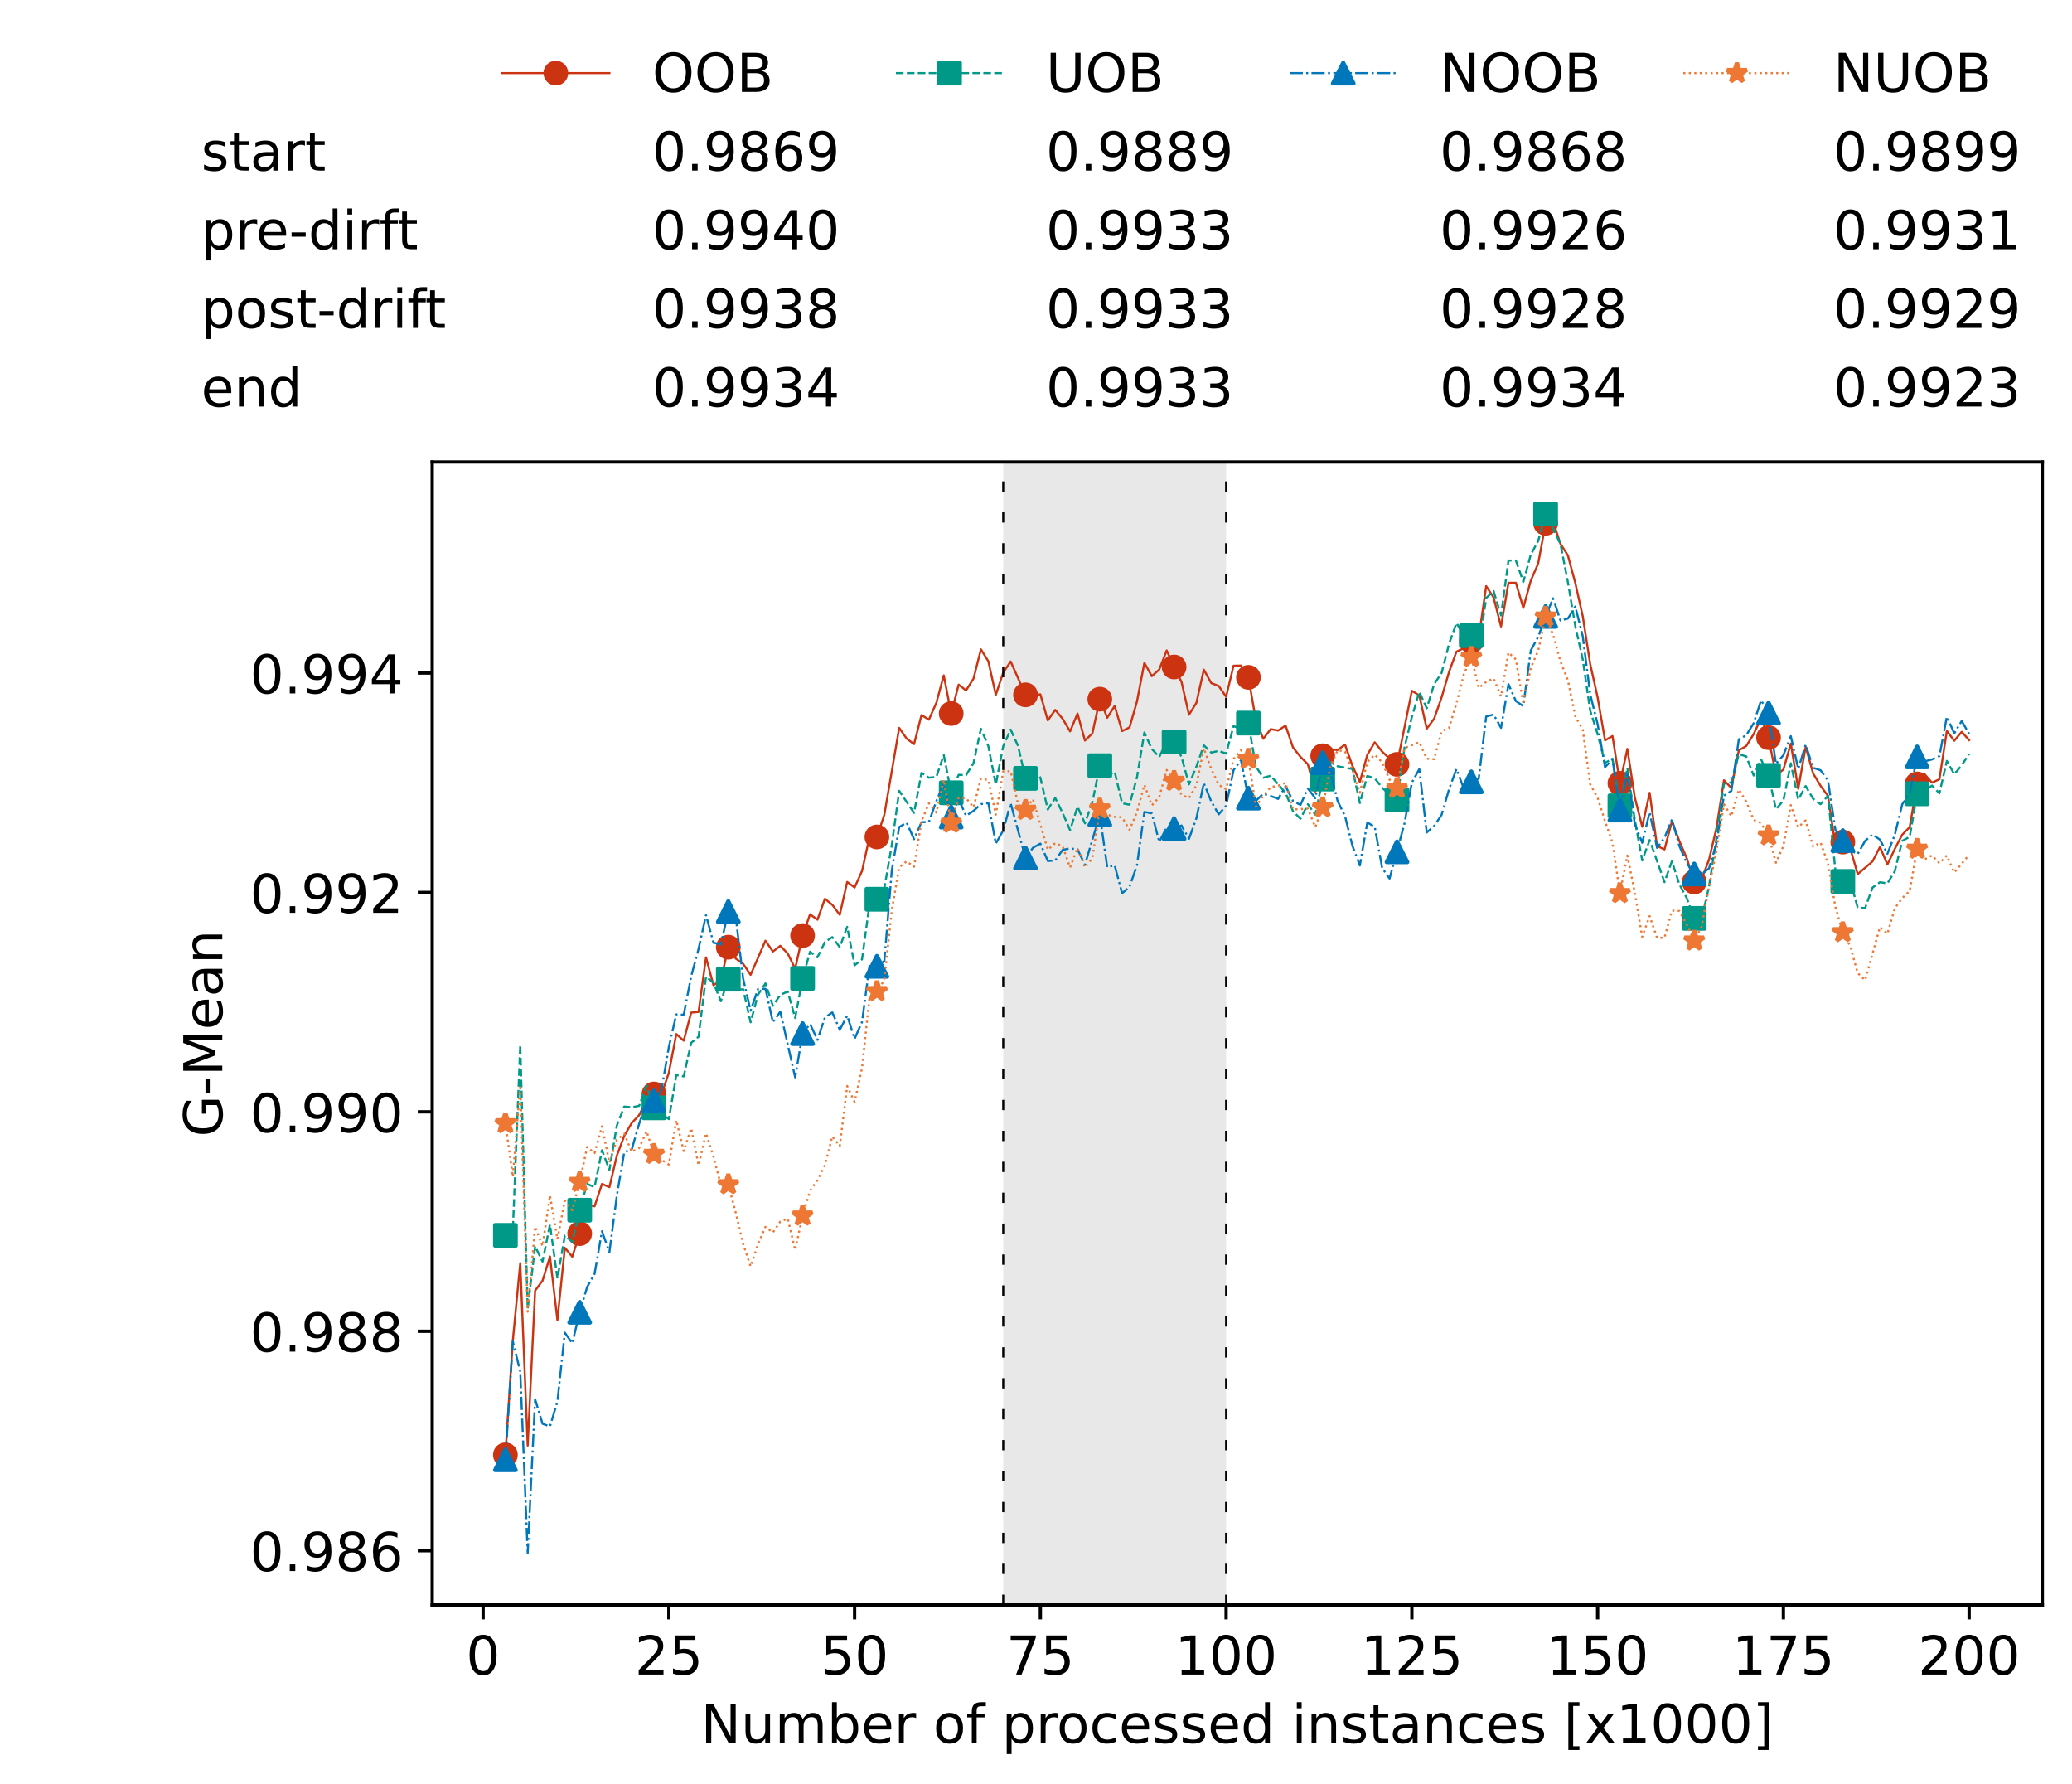 <?xml version="1.0" encoding="utf-8" standalone="no"?>
<!DOCTYPE svg PUBLIC "-//W3C//DTD SVG 1.1//EN"
  "http://www.w3.org/Graphics/SVG/1.1/DTD/svg11.dtd">
<!-- Created with matplotlib (https://matplotlib.org/) -->
<svg height="432.615pt" version="1.1" viewBox="0 0 502.65 432.615" width="502.65pt" xmlns="http://www.w3.org/2000/svg" xmlns:xlink="http://www.w3.org/1999/xlink">
 <defs>
  <style type="text/css">*{stroke-linecap:butt;stroke-linejoin:round;}</style>
 </defs>
 <g id="figure_1">
  <g id="patch_1">
   <path d="M 0 432.615 
L 502.65 432.615 
L 502.65 0 
L 0 0 
z
" style="fill:#ffffff;"/>
  </g>
  <g id="axes_1">
   <g id="patch_2">
    <path d="M 104.85 389.252 
L 495.45 389.252 
L 495.45 112.052 
L 104.85 112.052 
z
" style="fill:#ffffff;"/>
   </g>
   <g id="patch_3">
    <path clip-path="url(#p1fa71a21b1)" d="M 297.446 389.252 
L 297.446 112.052 
L 243.372 112.052 
L 243.372 389.252 
z
" style="fill:#d3d3d3;opacity:0.5;"/>
   </g>
   <g id="matplotlib.axis_1">
    <g id="xtick_1">
     <g id="line2d_1">
      <defs>
       <path d="M 0 0 
L 0 3.5 
" id="m7380c5cec8" style="stroke:#000000;stroke-width:0.8;"/>
      </defs>
      <g>
       <use style="stroke:#000000;stroke-width:0.8;" x="117.197" xlink:href="#m7380c5cec8" y="389.252"/>
      </g>
     </g>
     <g id="text_1">
      <!-- 0 -->
      <g transform="translate(113.061 406.13)scale(0.13 -0.13)">
       <defs>
        <path d="M 31.781 66.406 
Q 24.172 66.406 20.328 58.906 
Q 16.5 51.422 16.5 36.375 
Q 16.5 21.391 20.328 13.891 
Q 24.172 6.391 31.781 6.391 
Q 39.453 6.391 43.281 13.891 
Q 47.125 21.391 47.125 36.375 
Q 47.125 51.422 43.281 58.906 
Q 39.453 66.406 31.781 66.406 
z
M 31.781 74.219 
Q 44.047 74.219 50.516 64.516 
Q 56.984 54.828 56.984 36.375 
Q 56.984 17.969 50.516 8.266 
Q 44.047 -1.422 31.781 -1.422 
Q 19.531 -1.422 13.062 8.266 
Q 6.594 17.969 6.594 36.375 
Q 6.594 54.828 13.062 64.516 
Q 19.531 74.219 31.781 74.219 
z
" id="DejaVuSans-48"/>
       </defs>
       <use xlink:href="#DejaVuSans-48"/>
      </g>
     </g>
    </g>
    <g id="xtick_2">
     <g id="line2d_2">
      <g>
       <use style="stroke:#000000;stroke-width:0.8;" x="162.259" xlink:href="#m7380c5cec8" y="389.252"/>
      </g>
     </g>
     <g id="text_2">
      <!-- 25 -->
      <g transform="translate(153.988 406.13)scale(0.13 -0.13)">
       <defs>
        <path d="M 19.188 8.297 
L 53.609 8.297 
L 53.609 0 
L 7.328 0 
L 7.328 8.297 
Q 12.938 14.109 22.625 23.891 
Q 32.328 33.688 34.812 36.531 
Q 39.547 41.844 41.422 45.531 
Q 43.312 49.219 43.312 52.781 
Q 43.312 58.594 39.234 62.25 
Q 35.156 65.922 28.609 65.922 
Q 23.969 65.922 18.812 64.312 
Q 13.672 62.703 7.812 59.422 
L 7.812 69.391 
Q 13.766 71.781 18.938 73 
Q 24.125 74.219 28.422 74.219 
Q 39.75 74.219 46.484 68.547 
Q 53.219 62.891 53.219 53.422 
Q 53.219 48.922 51.531 44.891 
Q 49.859 40.875 45.406 35.406 
Q 44.188 33.984 37.641 27.219 
Q 31.109 20.453 19.188 8.297 
z
" id="DejaVuSans-50"/>
        <path d="M 10.797 72.906 
L 49.516 72.906 
L 49.516 64.594 
L 19.828 64.594 
L 19.828 46.734 
Q 21.969 47.469 24.109 47.828 
Q 26.266 48.188 28.422 48.188 
Q 40.625 48.188 47.75 41.5 
Q 54.891 34.812 54.891 23.391 
Q 54.891 11.625 47.562 5.094 
Q 40.234 -1.422 26.906 -1.422 
Q 22.312 -1.422 17.547 -0.641 
Q 12.797 0.141 7.719 1.703 
L 7.719 11.625 
Q 12.109 9.234 16.797 8.062 
Q 21.484 6.891 26.703 6.891 
Q 35.156 6.891 40.078 11.328 
Q 45.016 15.766 45.016 23.391 
Q 45.016 31 40.078 35.438 
Q 35.156 39.891 26.703 39.891 
Q 22.75 39.891 18.812 39.016 
Q 14.891 38.141 10.797 36.281 
z
" id="DejaVuSans-53"/>
       </defs>
       <use xlink:href="#DejaVuSans-50"/>
       <use x="63.623" xlink:href="#DejaVuSans-53"/>
      </g>
     </g>
    </g>
    <g id="xtick_3">
     <g id="line2d_3">
      <g>
       <use style="stroke:#000000;stroke-width:0.8;" x="207.322" xlink:href="#m7380c5cec8" y="389.252"/>
      </g>
     </g>
     <g id="text_3">
      <!-- 50 -->
      <g transform="translate(199.05 406.13)scale(0.13 -0.13)">
       <use xlink:href="#DejaVuSans-53"/>
       <use x="63.623" xlink:href="#DejaVuSans-48"/>
      </g>
     </g>
    </g>
    <g id="xtick_4">
     <g id="line2d_4">
      <g>
       <use style="stroke:#000000;stroke-width:0.8;" x="252.384" xlink:href="#m7380c5cec8" y="389.252"/>
      </g>
     </g>
     <g id="text_4">
      <!-- 75 -->
      <g transform="translate(244.113 406.13)scale(0.13 -0.13)">
       <defs>
        <path d="M 8.203 72.906 
L 55.078 72.906 
L 55.078 68.703 
L 28.609 0 
L 18.312 0 
L 43.219 64.594 
L 8.203 64.594 
z
" id="DejaVuSans-55"/>
       </defs>
       <use xlink:href="#DejaVuSans-55"/>
       <use x="63.623" xlink:href="#DejaVuSans-53"/>
      </g>
     </g>
    </g>
    <g id="xtick_5">
     <g id="line2d_5">
      <g>
       <use style="stroke:#000000;stroke-width:0.8;" x="297.446" xlink:href="#m7380c5cec8" y="389.252"/>
      </g>
     </g>
     <g id="text_5">
      <!-- 100 -->
      <g transform="translate(285.039 406.13)scale(0.13 -0.13)">
       <defs>
        <path d="M 12.406 8.297 
L 28.516 8.297 
L 28.516 63.922 
L 10.984 60.406 
L 10.984 69.391 
L 28.422 72.906 
L 38.281 72.906 
L 38.281 8.297 
L 54.391 8.297 
L 54.391 0 
L 12.406 0 
z
" id="DejaVuSans-49"/>
       </defs>
       <use xlink:href="#DejaVuSans-49"/>
       <use x="63.623" xlink:href="#DejaVuSans-48"/>
       <use x="127.246" xlink:href="#DejaVuSans-48"/>
      </g>
     </g>
    </g>
    <g id="xtick_6">
     <g id="line2d_6">
      <g>
       <use style="stroke:#000000;stroke-width:0.8;" x="342.509" xlink:href="#m7380c5cec8" y="389.252"/>
      </g>
     </g>
     <g id="text_6">
      <!-- 125 -->
      <g transform="translate(330.102 406.13)scale(0.13 -0.13)">
       <use xlink:href="#DejaVuSans-49"/>
       <use x="63.623" xlink:href="#DejaVuSans-50"/>
       <use x="127.246" xlink:href="#DejaVuSans-53"/>
      </g>
     </g>
    </g>
    <g id="xtick_7">
     <g id="line2d_7">
      <g>
       <use style="stroke:#000000;stroke-width:0.8;" x="387.571" xlink:href="#m7380c5cec8" y="389.252"/>
      </g>
     </g>
     <g id="text_7">
      <!-- 150 -->
      <g transform="translate(375.164 406.13)scale(0.13 -0.13)">
       <use xlink:href="#DejaVuSans-49"/>
       <use x="63.623" xlink:href="#DejaVuSans-53"/>
       <use x="127.246" xlink:href="#DejaVuSans-48"/>
      </g>
     </g>
    </g>
    <g id="xtick_8">
     <g id="line2d_8">
      <g>
       <use style="stroke:#000000;stroke-width:0.8;" x="432.633" xlink:href="#m7380c5cec8" y="389.252"/>
      </g>
     </g>
     <g id="text_8">
      <!-- 175 -->
      <g transform="translate(420.226 406.13)scale(0.13 -0.13)">
       <use xlink:href="#DejaVuSans-49"/>
       <use x="63.623" xlink:href="#DejaVuSans-55"/>
       <use x="127.246" xlink:href="#DejaVuSans-53"/>
      </g>
     </g>
    </g>
    <g id="xtick_9">
     <g id="line2d_9">
      <g>
       <use style="stroke:#000000;stroke-width:0.8;" x="477.695" xlink:href="#m7380c5cec8" y="389.252"/>
      </g>
     </g>
     <g id="text_9">
      <!-- 200 -->
      <g transform="translate(465.289 406.13)scale(0.13 -0.13)">
       <use xlink:href="#DejaVuSans-50"/>
       <use x="63.623" xlink:href="#DejaVuSans-48"/>
       <use x="127.246" xlink:href="#DejaVuSans-48"/>
      </g>
     </g>
    </g>
    <g id="text_10">
     <!-- Number of processed instances [x1000] -->
     <g transform="translate(170.025 422.711)scale(0.13 -0.13)">
      <defs>
       <path d="M 9.812 72.906 
L 23.094 72.906 
L 55.422 11.922 
L 55.422 72.906 
L 64.984 72.906 
L 64.984 0 
L 51.703 0 
L 19.391 60.984 
L 19.391 0 
L 9.812 0 
z
" id="DejaVuSans-78"/>
       <path d="M 8.5 21.578 
L 8.5 54.688 
L 17.484 54.688 
L 17.484 21.922 
Q 17.484 14.156 20.5 10.266 
Q 23.531 6.391 29.594 6.391 
Q 36.859 6.391 41.078 11.031 
Q 45.312 15.672 45.312 23.688 
L 45.312 54.688 
L 54.297 54.688 
L 54.297 0 
L 45.312 0 
L 45.312 8.406 
Q 42.047 3.422 37.719 1 
Q 33.406 -1.422 27.688 -1.422 
Q 18.266 -1.422 13.375 4.438 
Q 8.5 10.297 8.5 21.578 
z
M 31.109 56 
z
" id="DejaVuSans-117"/>
       <path d="M 52 44.188 
Q 55.375 50.25 60.062 53.125 
Q 64.75 56 71.094 56 
Q 79.641 56 84.281 50.016 
Q 88.922 44.047 88.922 33.016 
L 88.922 0 
L 79.891 0 
L 79.891 32.719 
Q 79.891 40.578 77.094 44.375 
Q 74.312 48.188 68.609 48.188 
Q 61.625 48.188 57.562 43.547 
Q 53.516 38.922 53.516 30.906 
L 53.516 0 
L 44.484 0 
L 44.484 32.719 
Q 44.484 40.625 41.703 44.406 
Q 38.922 48.188 33.109 48.188 
Q 26.219 48.188 22.156 43.531 
Q 18.109 38.875 18.109 30.906 
L 18.109 0 
L 9.078 0 
L 9.078 54.688 
L 18.109 54.688 
L 18.109 46.188 
Q 21.188 51.219 25.484 53.609 
Q 29.781 56 35.688 56 
Q 41.656 56 45.828 52.969 
Q 50 49.953 52 44.188 
z
" id="DejaVuSans-109"/>
       <path d="M 48.688 27.297 
Q 48.688 37.203 44.609 42.844 
Q 40.531 48.484 33.406 48.484 
Q 26.266 48.484 22.188 42.844 
Q 18.109 37.203 18.109 27.297 
Q 18.109 17.391 22.188 11.75 
Q 26.266 6.109 33.406 6.109 
Q 40.531 6.109 44.609 11.75 
Q 48.688 17.391 48.688 27.297 
z
M 18.109 46.391 
Q 20.953 51.266 25.266 53.625 
Q 29.594 56 35.594 56 
Q 45.562 56 51.781 48.094 
Q 58.016 40.188 58.016 27.297 
Q 58.016 14.406 51.781 6.484 
Q 45.562 -1.422 35.594 -1.422 
Q 29.594 -1.422 25.266 0.953 
Q 20.953 3.328 18.109 8.203 
L 18.109 0 
L 9.078 0 
L 9.078 75.984 
L 18.109 75.984 
z
" id="DejaVuSans-98"/>
       <path d="M 56.203 29.594 
L 56.203 25.203 
L 14.891 25.203 
Q 15.484 15.922 20.484 11.062 
Q 25.484 6.203 34.422 6.203 
Q 39.594 6.203 44.453 7.469 
Q 49.312 8.734 54.109 11.281 
L 54.109 2.781 
Q 49.266 0.734 44.188 -0.344 
Q 39.109 -1.422 33.891 -1.422 
Q 20.797 -1.422 13.156 6.188 
Q 5.516 13.812 5.516 26.812 
Q 5.516 40.234 12.766 48.109 
Q 20.016 56 32.328 56 
Q 43.359 56 49.781 48.891 
Q 56.203 41.797 56.203 29.594 
z
M 47.219 32.234 
Q 47.125 39.594 43.094 43.984 
Q 39.062 48.391 32.422 48.391 
Q 24.906 48.391 20.391 44.141 
Q 15.875 39.891 15.188 32.172 
z
" id="DejaVuSans-101"/>
       <path d="M 41.109 46.297 
Q 39.594 47.172 37.812 47.578 
Q 36.031 48 33.891 48 
Q 26.266 48 22.188 43.047 
Q 18.109 38.094 18.109 28.812 
L 18.109 0 
L 9.078 0 
L 9.078 54.688 
L 18.109 54.688 
L 18.109 46.188 
Q 20.953 51.172 25.484 53.578 
Q 30.031 56 36.531 56 
Q 37.453 56 38.578 55.875 
Q 39.703 55.766 41.062 55.516 
z
" id="DejaVuSans-114"/>
       <path id="DejaVuSans-32"/>
       <path d="M 30.609 48.391 
Q 23.391 48.391 19.188 42.75 
Q 14.984 37.109 14.984 27.297 
Q 14.984 17.484 19.156 11.844 
Q 23.344 6.203 30.609 6.203 
Q 37.797 6.203 41.984 11.859 
Q 46.188 17.531 46.188 27.297 
Q 46.188 37.016 41.984 42.703 
Q 37.797 48.391 30.609 48.391 
z
M 30.609 56 
Q 42.328 56 49.016 48.375 
Q 55.719 40.766 55.719 27.297 
Q 55.719 13.875 49.016 6.219 
Q 42.328 -1.422 30.609 -1.422 
Q 18.844 -1.422 12.172 6.219 
Q 5.516 13.875 5.516 27.297 
Q 5.516 40.766 12.172 48.375 
Q 18.844 56 30.609 56 
z
" id="DejaVuSans-111"/>
       <path d="M 37.109 75.984 
L 37.109 68.5 
L 28.516 68.5 
Q 23.688 68.5 21.797 66.547 
Q 19.922 64.594 19.922 59.516 
L 19.922 54.688 
L 34.719 54.688 
L 34.719 47.703 
L 19.922 47.703 
L 19.922 0 
L 10.891 0 
L 10.891 47.703 
L 2.297 47.703 
L 2.297 54.688 
L 10.891 54.688 
L 10.891 58.5 
Q 10.891 67.625 15.141 71.797 
Q 19.391 75.984 28.609 75.984 
z
" id="DejaVuSans-102"/>
       <path d="M 18.109 8.203 
L 18.109 -20.797 
L 9.078 -20.797 
L 9.078 54.688 
L 18.109 54.688 
L 18.109 46.391 
Q 20.953 51.266 25.266 53.625 
Q 29.594 56 35.594 56 
Q 45.562 56 51.781 48.094 
Q 58.016 40.188 58.016 27.297 
Q 58.016 14.406 51.781 6.484 
Q 45.562 -1.422 35.594 -1.422 
Q 29.594 -1.422 25.266 0.953 
Q 20.953 3.328 18.109 8.203 
z
M 48.688 27.297 
Q 48.688 37.203 44.609 42.844 
Q 40.531 48.484 33.406 48.484 
Q 26.266 48.484 22.188 42.844 
Q 18.109 37.203 18.109 27.297 
Q 18.109 17.391 22.188 11.75 
Q 26.266 6.109 33.406 6.109 
Q 40.531 6.109 44.609 11.75 
Q 48.688 17.391 48.688 27.297 
z
" id="DejaVuSans-112"/>
       <path d="M 48.781 52.594 
L 48.781 44.188 
Q 44.969 46.297 41.141 47.344 
Q 37.312 48.391 33.406 48.391 
Q 24.656 48.391 19.812 42.844 
Q 14.984 37.312 14.984 27.297 
Q 14.984 17.281 19.812 11.734 
Q 24.656 6.203 33.406 6.203 
Q 37.312 6.203 41.141 7.25 
Q 44.969 8.297 48.781 10.406 
L 48.781 2.094 
Q 45.016 0.344 40.984 -0.531 
Q 36.969 -1.422 32.422 -1.422 
Q 20.062 -1.422 12.781 6.344 
Q 5.516 14.109 5.516 27.297 
Q 5.516 40.672 12.859 48.328 
Q 20.219 56 33.016 56 
Q 37.156 56 41.109 55.141 
Q 45.062 54.297 48.781 52.594 
z
" id="DejaVuSans-99"/>
       <path d="M 44.281 53.078 
L 44.281 44.578 
Q 40.484 46.531 36.375 47.5 
Q 32.281 48.484 27.875 48.484 
Q 21.188 48.484 17.844 46.438 
Q 14.5 44.391 14.5 40.281 
Q 14.5 37.156 16.891 35.375 
Q 19.281 33.594 26.516 31.984 
L 29.594 31.297 
Q 39.156 29.25 43.188 25.516 
Q 47.219 21.781 47.219 15.094 
Q 47.219 7.469 41.188 3.016 
Q 35.156 -1.422 24.609 -1.422 
Q 20.219 -1.422 15.453 -0.562 
Q 10.688 0.297 5.422 2 
L 5.422 11.281 
Q 10.406 8.688 15.234 7.391 
Q 20.062 6.109 24.812 6.109 
Q 31.156 6.109 34.562 8.281 
Q 37.984 10.453 37.984 14.406 
Q 37.984 18.062 35.516 20.016 
Q 33.062 21.969 24.703 23.781 
L 21.578 24.516 
Q 13.234 26.266 9.516 29.906 
Q 5.812 33.547 5.812 39.891 
Q 5.812 47.609 11.281 51.797 
Q 16.75 56 26.812 56 
Q 31.781 56 36.172 55.266 
Q 40.578 54.547 44.281 53.078 
z
" id="DejaVuSans-115"/>
       <path d="M 45.406 46.391 
L 45.406 75.984 
L 54.391 75.984 
L 54.391 0 
L 45.406 0 
L 45.406 8.203 
Q 42.578 3.328 38.25 0.953 
Q 33.938 -1.422 27.875 -1.422 
Q 17.969 -1.422 11.734 6.484 
Q 5.516 14.406 5.516 27.297 
Q 5.516 40.188 11.734 48.094 
Q 17.969 56 27.875 56 
Q 33.938 56 38.25 53.625 
Q 42.578 51.266 45.406 46.391 
z
M 14.797 27.297 
Q 14.797 17.391 18.875 11.75 
Q 22.953 6.109 30.078 6.109 
Q 37.203 6.109 41.297 11.75 
Q 45.406 17.391 45.406 27.297 
Q 45.406 37.203 41.297 42.844 
Q 37.203 48.484 30.078 48.484 
Q 22.953 48.484 18.875 42.844 
Q 14.797 37.203 14.797 27.297 
z
" id="DejaVuSans-100"/>
       <path d="M 9.422 54.688 
L 18.406 54.688 
L 18.406 0 
L 9.422 0 
z
M 9.422 75.984 
L 18.406 75.984 
L 18.406 64.594 
L 9.422 64.594 
z
" id="DejaVuSans-105"/>
       <path d="M 54.891 33.016 
L 54.891 0 
L 45.906 0 
L 45.906 32.719 
Q 45.906 40.484 42.875 44.328 
Q 39.844 48.188 33.797 48.188 
Q 26.516 48.188 22.312 43.547 
Q 18.109 38.922 18.109 30.906 
L 18.109 0 
L 9.078 0 
L 9.078 54.688 
L 18.109 54.688 
L 18.109 46.188 
Q 21.344 51.125 25.703 53.562 
Q 30.078 56 35.797 56 
Q 45.219 56 50.047 50.172 
Q 54.891 44.344 54.891 33.016 
z
" id="DejaVuSans-110"/>
       <path d="M 18.312 70.219 
L 18.312 54.688 
L 36.812 54.688 
L 36.812 47.703 
L 18.312 47.703 
L 18.312 18.016 
Q 18.312 11.328 20.141 9.422 
Q 21.969 7.516 27.594 7.516 
L 36.812 7.516 
L 36.812 0 
L 27.594 0 
Q 17.188 0 13.234 3.875 
Q 9.281 7.766 9.281 18.016 
L 9.281 47.703 
L 2.688 47.703 
L 2.688 54.688 
L 9.281 54.688 
L 9.281 70.219 
z
" id="DejaVuSans-116"/>
       <path d="M 34.281 27.484 
Q 23.391 27.484 19.188 25 
Q 14.984 22.516 14.984 16.5 
Q 14.984 11.719 18.141 8.906 
Q 21.297 6.109 26.703 6.109 
Q 34.188 6.109 38.703 11.406 
Q 43.219 16.703 43.219 25.484 
L 43.219 27.484 
z
M 52.203 31.203 
L 52.203 0 
L 43.219 0 
L 43.219 8.297 
Q 40.141 3.328 35.547 0.953 
Q 30.953 -1.422 24.312 -1.422 
Q 15.922 -1.422 10.953 3.297 
Q 6 8.016 6 15.922 
Q 6 25.141 12.172 29.828 
Q 18.359 34.516 30.609 34.516 
L 43.219 34.516 
L 43.219 35.406 
Q 43.219 41.609 39.141 45 
Q 35.062 48.391 27.688 48.391 
Q 23 48.391 18.547 47.266 
Q 14.109 46.141 10.016 43.891 
L 10.016 52.203 
Q 14.938 54.109 19.578 55.047 
Q 24.219 56 28.609 56 
Q 40.484 56 46.344 49.844 
Q 52.203 43.703 52.203 31.203 
z
" id="DejaVuSans-97"/>
       <path d="M 8.594 75.984 
L 29.297 75.984 
L 29.297 69 
L 17.578 69 
L 17.578 -6.203 
L 29.297 -6.203 
L 29.297 -13.188 
L 8.594 -13.188 
z
" id="DejaVuSans-91"/>
       <path d="M 54.891 54.688 
L 35.109 28.078 
L 55.906 0 
L 45.312 0 
L 29.391 21.484 
L 13.484 0 
L 2.875 0 
L 24.125 28.609 
L 4.688 54.688 
L 15.281 54.688 
L 29.781 35.203 
L 44.281 54.688 
z
" id="DejaVuSans-120"/>
       <path d="M 30.422 75.984 
L 30.422 -13.188 
L 9.719 -13.188 
L 9.719 -6.203 
L 21.391 -6.203 
L 21.391 69 
L 9.719 69 
L 9.719 75.984 
z
" id="DejaVuSans-93"/>
      </defs>
      <use xlink:href="#DejaVuSans-78"/>
      <use x="74.805" xlink:href="#DejaVuSans-117"/>
      <use x="138.184" xlink:href="#DejaVuSans-109"/>
      <use x="235.596" xlink:href="#DejaVuSans-98"/>
      <use x="299.072" xlink:href="#DejaVuSans-101"/>
      <use x="360.596" xlink:href="#DejaVuSans-114"/>
      <use x="401.709" xlink:href="#DejaVuSans-32"/>
      <use x="433.496" xlink:href="#DejaVuSans-111"/>
      <use x="494.678" xlink:href="#DejaVuSans-102"/>
      <use x="529.883" xlink:href="#DejaVuSans-32"/>
      <use x="561.67" xlink:href="#DejaVuSans-112"/>
      <use x="625.146" xlink:href="#DejaVuSans-114"/>
      <use x="664.01" xlink:href="#DejaVuSans-111"/>
      <use x="725.191" xlink:href="#DejaVuSans-99"/>
      <use x="780.172" xlink:href="#DejaVuSans-101"/>
      <use x="841.695" xlink:href="#DejaVuSans-115"/>
      <use x="893.795" xlink:href="#DejaVuSans-115"/>
      <use x="945.895" xlink:href="#DejaVuSans-101"/>
      <use x="1007.418" xlink:href="#DejaVuSans-100"/>
      <use x="1070.895" xlink:href="#DejaVuSans-32"/>
      <use x="1102.682" xlink:href="#DejaVuSans-105"/>
      <use x="1130.465" xlink:href="#DejaVuSans-110"/>
      <use x="1193.844" xlink:href="#DejaVuSans-115"/>
      <use x="1245.943" xlink:href="#DejaVuSans-116"/>
      <use x="1285.152" xlink:href="#DejaVuSans-97"/>
      <use x="1346.432" xlink:href="#DejaVuSans-110"/>
      <use x="1409.811" xlink:href="#DejaVuSans-99"/>
      <use x="1464.791" xlink:href="#DejaVuSans-101"/>
      <use x="1526.314" xlink:href="#DejaVuSans-115"/>
      <use x="1578.414" xlink:href="#DejaVuSans-32"/>
      <use x="1610.201" xlink:href="#DejaVuSans-91"/>
      <use x="1649.215" xlink:href="#DejaVuSans-120"/>
      <use x="1708.395" xlink:href="#DejaVuSans-49"/>
      <use x="1772.018" xlink:href="#DejaVuSans-48"/>
      <use x="1835.641" xlink:href="#DejaVuSans-48"/>
      <use x="1899.264" xlink:href="#DejaVuSans-48"/>
      <use x="1962.887" xlink:href="#DejaVuSans-93"/>
     </g>
    </g>
   </g>
   <g id="matplotlib.axis_2">
    <g id="ytick_1">
     <g id="line2d_10">
      <defs>
       <path d="M 0 0 
L -3.5 0 
" id="m29a95ba38f" style="stroke:#000000;stroke-width:0.8;"/>
      </defs>
      <g>
       <use style="stroke:#000000;stroke-width:0.8;" x="104.85" xlink:href="#m29a95ba38f" y="376.087"/>
      </g>
     </g>
     <g id="text_11">
      <!-- 0.986 -->
      <g transform="translate(60.633 381.026)scale(0.13 -0.13)">
       <defs>
        <path d="M 10.688 12.406 
L 21 12.406 
L 21 0 
L 10.688 0 
z
" id="DejaVuSans-46"/>
        <path d="M 10.984 1.516 
L 10.984 10.5 
Q 14.703 8.734 18.5 7.812 
Q 22.312 6.891 25.984 6.891 
Q 35.75 6.891 40.891 13.453 
Q 46.047 20.016 46.781 33.406 
Q 43.953 29.203 39.594 26.953 
Q 35.25 24.703 29.984 24.703 
Q 19.047 24.703 12.672 31.312 
Q 6.297 37.938 6.297 49.422 
Q 6.297 60.641 12.938 67.422 
Q 19.578 74.219 30.609 74.219 
Q 43.266 74.219 49.922 64.516 
Q 56.594 54.828 56.594 36.375 
Q 56.594 19.141 48.406 8.859 
Q 40.234 -1.422 26.422 -1.422 
Q 22.703 -1.422 18.891 -0.688 
Q 15.094 0.047 10.984 1.516 
z
M 30.609 32.422 
Q 37.25 32.422 41.125 36.953 
Q 45.016 41.5 45.016 49.422 
Q 45.016 57.281 41.125 61.844 
Q 37.25 66.406 30.609 66.406 
Q 23.969 66.406 20.094 61.844 
Q 16.219 57.281 16.219 49.422 
Q 16.219 41.5 20.094 36.953 
Q 23.969 32.422 30.609 32.422 
z
" id="DejaVuSans-57"/>
        <path d="M 31.781 34.625 
Q 24.75 34.625 20.719 30.859 
Q 16.703 27.094 16.703 20.516 
Q 16.703 13.922 20.719 10.156 
Q 24.75 6.391 31.781 6.391 
Q 38.812 6.391 42.859 10.172 
Q 46.922 13.969 46.922 20.516 
Q 46.922 27.094 42.891 30.859 
Q 38.875 34.625 31.781 34.625 
z
M 21.922 38.812 
Q 15.578 40.375 12.031 44.719 
Q 8.5 49.078 8.5 55.328 
Q 8.5 64.062 14.719 69.141 
Q 20.953 74.219 31.781 74.219 
Q 42.672 74.219 48.875 69.141 
Q 55.078 64.062 55.078 55.328 
Q 55.078 49.078 51.531 44.719 
Q 48 40.375 41.703 38.812 
Q 48.828 37.156 52.797 32.312 
Q 56.781 27.484 56.781 20.516 
Q 56.781 9.906 50.312 4.234 
Q 43.844 -1.422 31.781 -1.422 
Q 19.734 -1.422 13.25 4.234 
Q 6.781 9.906 6.781 20.516 
Q 6.781 27.484 10.781 32.312 
Q 14.797 37.156 21.922 38.812 
z
M 18.312 54.391 
Q 18.312 48.734 21.844 45.562 
Q 25.391 42.391 31.781 42.391 
Q 38.141 42.391 41.719 45.562 
Q 45.312 48.734 45.312 54.391 
Q 45.312 60.062 41.719 63.234 
Q 38.141 66.406 31.781 66.406 
Q 25.391 66.406 21.844 63.234 
Q 18.312 60.062 18.312 54.391 
z
" id="DejaVuSans-56"/>
        <path d="M 33.016 40.375 
Q 26.375 40.375 22.484 35.828 
Q 18.609 31.297 18.609 23.391 
Q 18.609 15.531 22.484 10.953 
Q 26.375 6.391 33.016 6.391 
Q 39.656 6.391 43.531 10.953 
Q 47.406 15.531 47.406 23.391 
Q 47.406 31.297 43.531 35.828 
Q 39.656 40.375 33.016 40.375 
z
M 52.594 71.297 
L 52.594 62.312 
Q 48.875 64.062 45.094 64.984 
Q 41.312 65.922 37.594 65.922 
Q 27.828 65.922 22.672 59.328 
Q 17.531 52.734 16.797 39.406 
Q 19.672 43.656 24.016 45.922 
Q 28.375 48.188 33.594 48.188 
Q 44.578 48.188 50.953 41.516 
Q 57.328 34.859 57.328 23.391 
Q 57.328 12.156 50.688 5.359 
Q 44.047 -1.422 33.016 -1.422 
Q 20.359 -1.422 13.672 8.266 
Q 6.984 17.969 6.984 36.375 
Q 6.984 53.656 15.188 63.938 
Q 23.391 74.219 37.203 74.219 
Q 40.922 74.219 44.703 73.484 
Q 48.484 72.75 52.594 71.297 
z
" id="DejaVuSans-54"/>
       </defs>
       <use xlink:href="#DejaVuSans-48"/>
       <use x="63.623" xlink:href="#DejaVuSans-46"/>
       <use x="95.41" xlink:href="#DejaVuSans-57"/>
       <use x="159.033" xlink:href="#DejaVuSans-56"/>
       <use x="222.656" xlink:href="#DejaVuSans-54"/>
      </g>
     </g>
    </g>
    <g id="ytick_2">
     <g id="line2d_11">
      <g>
       <use style="stroke:#000000;stroke-width:0.8;" x="104.85" xlink:href="#m29a95ba38f" y="322.875"/>
      </g>
     </g>
     <g id="text_12">
      <!-- 0.988 -->
      <g transform="translate(60.633 327.814)scale(0.13 -0.13)">
       <use xlink:href="#DejaVuSans-48"/>
       <use x="63.623" xlink:href="#DejaVuSans-46"/>
       <use x="95.41" xlink:href="#DejaVuSans-57"/>
       <use x="159.033" xlink:href="#DejaVuSans-56"/>
       <use x="222.656" xlink:href="#DejaVuSans-56"/>
      </g>
     </g>
    </g>
    <g id="ytick_3">
     <g id="line2d_12">
      <g>
       <use style="stroke:#000000;stroke-width:0.8;" x="104.85" xlink:href="#m29a95ba38f" y="269.664"/>
      </g>
     </g>
     <g id="text_13">
      <!-- 0.990 -->
      <g transform="translate(60.633 274.603)scale(0.13 -0.13)">
       <use xlink:href="#DejaVuSans-48"/>
       <use x="63.623" xlink:href="#DejaVuSans-46"/>
       <use x="95.41" xlink:href="#DejaVuSans-57"/>
       <use x="159.033" xlink:href="#DejaVuSans-57"/>
       <use x="222.656" xlink:href="#DejaVuSans-48"/>
      </g>
     </g>
    </g>
    <g id="ytick_4">
     <g id="line2d_13">
      <g>
       <use style="stroke:#000000;stroke-width:0.8;" x="104.85" xlink:href="#m29a95ba38f" y="216.452"/>
      </g>
     </g>
     <g id="text_14">
      <!-- 0.992 -->
      <g transform="translate(60.633 221.391)scale(0.13 -0.13)">
       <use xlink:href="#DejaVuSans-48"/>
       <use x="63.623" xlink:href="#DejaVuSans-46"/>
       <use x="95.41" xlink:href="#DejaVuSans-57"/>
       <use x="159.033" xlink:href="#DejaVuSans-57"/>
       <use x="222.656" xlink:href="#DejaVuSans-50"/>
      </g>
     </g>
    </g>
    <g id="ytick_5">
     <g id="line2d_14">
      <g>
       <use style="stroke:#000000;stroke-width:0.8;" x="104.85" xlink:href="#m29a95ba38f" y="163.24"/>
      </g>
     </g>
     <g id="text_15">
      <!-- 0.994 -->
      <g transform="translate(60.633 168.179)scale(0.13 -0.13)">
       <defs>
        <path d="M 37.797 64.312 
L 12.891 25.391 
L 37.797 25.391 
z
M 35.203 72.906 
L 47.609 72.906 
L 47.609 25.391 
L 58.016 25.391 
L 58.016 17.188 
L 47.609 17.188 
L 47.609 0 
L 37.797 0 
L 37.797 17.188 
L 4.891 17.188 
L 4.891 26.703 
z
" id="DejaVuSans-52"/>
       </defs>
       <use xlink:href="#DejaVuSans-48"/>
       <use x="63.623" xlink:href="#DejaVuSans-46"/>
       <use x="95.41" xlink:href="#DejaVuSans-57"/>
       <use x="159.033" xlink:href="#DejaVuSans-57"/>
       <use x="222.656" xlink:href="#DejaVuSans-52"/>
      </g>
     </g>
    </g>
    <g id="text_16">
     <!-- G-Mean -->
     <g transform="translate(53.93 275.744)rotate(-90)scale(0.13 -0.13)">
      <defs>
       <path d="M 59.516 10.406 
L 59.516 29.984 
L 43.406 29.984 
L 43.406 38.094 
L 69.281 38.094 
L 69.281 6.781 
Q 63.578 2.734 56.688 0.656 
Q 49.812 -1.422 42 -1.422 
Q 24.906 -1.422 15.25 8.562 
Q 5.609 18.562 5.609 36.375 
Q 5.609 54.25 15.25 64.234 
Q 24.906 74.219 42 74.219 
Q 49.125 74.219 55.547 72.453 
Q 61.969 70.703 67.391 67.281 
L 67.391 56.781 
Q 61.922 61.422 55.766 63.766 
Q 49.609 66.109 42.828 66.109 
Q 29.438 66.109 22.719 58.641 
Q 16.016 51.172 16.016 36.375 
Q 16.016 21.625 22.719 14.156 
Q 29.438 6.688 42.828 6.688 
Q 48.047 6.688 52.141 7.594 
Q 56.25 8.5 59.516 10.406 
z
" id="DejaVuSans-71"/>
       <path d="M 4.891 31.391 
L 31.203 31.391 
L 31.203 23.391 
L 4.891 23.391 
z
" id="DejaVuSans-45"/>
       <path d="M 9.812 72.906 
L 24.516 72.906 
L 43.109 23.297 
L 61.812 72.906 
L 76.516 72.906 
L 76.516 0 
L 66.891 0 
L 66.891 64.016 
L 48.094 14.016 
L 38.188 14.016 
L 19.391 64.016 
L 19.391 0 
L 9.812 0 
z
" id="DejaVuSans-77"/>
      </defs>
      <use xlink:href="#DejaVuSans-71"/>
      <use x="77.49" xlink:href="#DejaVuSans-45"/>
      <use x="113.574" xlink:href="#DejaVuSans-77"/>
      <use x="199.854" xlink:href="#DejaVuSans-101"/>
      <use x="261.377" xlink:href="#DejaVuSans-97"/>
      <use x="322.656" xlink:href="#DejaVuSans-110"/>
     </g>
    </g>
   </g>
   <g id="line2d_15"/>
   <g id="line2d_16"/>
   <g id="line2d_17"/>
   <g id="line2d_18"/>
   <g id="line2d_19"/>
   <g id="line2d_20">
    <path clip-path="url(#p1fa71a21b1)" d="M 122.605 352.852 
L 124.407 325.127 
L 126.21 306.334 
L 128.012 350.599 
L 129.815 313.014 
L 131.617 310.595 
L 133.419 304.755 
L 135.222 320.171 
L 137.024 302.641 
L 138.827 304.789 
L 140.629 299.199 
L 142.432 292.145 
L 144.234 292.572 
L 146.037 287.139 
L 147.839 287.935 
L 149.642 280.293 
L 151.444 275.47 
L 153.247 272.366 
L 155.049 270.463 
L 156.852 266.775 
L 158.654 265.323 
L 160.457 265.454 
L 162.259 260.179 
L 164.062 250.796 
L 165.864 252.395 
L 167.667 245.594 
L 169.469 245.425 
L 171.272 232.19 
L 173.074 238.951 
L 174.877 237.73 
L 176.679 229.726 
L 178.482 232.485 
L 180.284 233.755 
L 182.087 236.42 
L 185.692 228.154 
L 187.494 230.779 
L 189.297 229.39 
L 191.099 231.26 
L 192.902 234.951 
L 194.704 226.912 
L 196.507 221.749 
L 198.309 223.058 
L 200.112 217.99 
L 201.914 219.454 
L 203.717 221.871 
L 205.519 213.901 
L 207.322 215.246 
L 209.124 211.229 
L 210.927 203.047 
L 212.729 202.988 
L 214.532 197.611 
L 218.137 176.539 
L 219.939 179.124 
L 221.742 180.472 
L 223.544 173.433 
L 225.347 174.543 
L 227.149 170.466 
L 228.952 163.814 
L 230.754 173.05 
L 232.557 166.045 
L 234.359 167.45 
L 236.162 164.593 
L 237.964 157.494 
L 239.767 160.381 
L 241.569 168.542 
L 243.372 163.136 
L 245.174 160.435 
L 248.779 168.528 
L 250.581 168.592 
L 252.384 168.399 
L 254.186 174.723 
L 255.989 172.18 
L 257.791 174.339 
L 259.594 177.384 
L 261.396 173.059 
L 263.199 179.608 
L 265.001 177.879 
L 266.804 169.576 
L 268.606 174.082 
L 270.409 171.227 
L 272.211 177.308 
L 274.014 176.417 
L 275.816 170.147 
L 277.619 160.756 
L 279.421 164.003 
L 281.224 162.393 
L 283.026 157.751 
L 284.829 161.771 
L 286.631 165.401 
L 288.434 173.343 
L 290.236 170.453 
L 292.039 162.419 
L 293.841 165.678 
L 295.644 166.372 
L 297.446 168.974 
L 299.249 161.46 
L 301.051 161.424 
L 302.854 164.281 
L 304.656 174.599 
L 306.459 179.178 
L 308.261 176.84 
L 310.064 177.185 
L 311.866 175.975 
L 313.669 181.279 
L 315.471 183.542 
L 317.274 185.356 
L 319.076 191.96 
L 320.879 183.302 
L 322.681 181.719 
L 324.484 181.909 
L 326.286 180.58 
L 328.089 185.743 
L 329.891 189.636 
L 331.694 183.079 
L 333.496 180.036 
L 335.299 182.289 
L 337.101 184.01 
L 338.904 185.386 
L 342.509 167.547 
L 344.311 168.657 
L 346.114 176.72 
L 347.916 174.299 
L 349.719 169.146 
L 351.521 162.989 
L 353.324 158.051 
L 355.126 157.208 
L 356.928 155.534 
L 358.731 154.67 
L 360.533 142.161 
L 362.336 144.917 
L 364.138 151.947 
L 365.941 141.351 
L 367.743 141.354 
L 369.546 147.437 
L 371.348 140.849 
L 373.151 136.676 
L 374.953 126.92 
L 376.756 126.485 
L 378.558 131.912 
L 380.361 134.717 
L 382.163 141.428 
L 383.966 149.468 
L 385.768 161.034 
L 387.571 169.14 
L 389.373 179.558 
L 391.176 178.513 
L 392.978 189.972 
L 394.781 181.633 
L 396.583 193.383 
L 398.386 200.511 
L 400.188 192.28 
L 401.991 205.191 
L 403.793 206.015 
L 405.596 199.206 
L 407.398 203.977 
L 409.201 208.151 
L 411.003 213.911 
L 412.806 213.178 
L 414.608 208.48 
L 416.411 200.767 
L 418.213 189.239 
L 420.016 191.131 
L 421.818 181.971 
L 423.621 180.943 
L 425.423 178.039 
L 427.226 174.181 
L 429.028 178.898 
L 430.831 187.956 
L 432.633 186.659 
L 434.436 180.337 
L 436.238 191.326 
L 438.041 181.145 
L 439.843 187.573 
L 441.646 190.57 
L 443.448 193.056 
L 445.251 205.013 
L 447.053 204.231 
L 448.856 205.768 
L 450.658 212.01 
L 454.263 208.913 
L 456.066 205.419 
L 457.868 209.681 
L 459.671 205.869 
L 461.473 202.428 
L 463.276 200.603 
L 465.078 190.134 
L 466.881 187.757 
L 468.683 189.813 
L 470.485 188.993 
L 472.288 177.274 
L 474.09 179.655 
L 475.893 177.491 
L 477.695 179.511 
L 477.695 179.511 
" style="fill:none;stroke:#cc3311;stroke-linecap:square;stroke-width:0.5;"/>
    <defs>
     <path d="M 0 2.5 
C 0.663 2.5 1.299 2.237 1.768 1.768 
C 2.237 1.299 2.5 0.663 2.5 0 
C 2.5 -0.663 2.237 -1.299 1.768 -1.768 
C 1.299 -2.237 0.663 -2.5 0 -2.5 
C -0.663 -2.5 -1.299 -2.237 -1.768 -1.768 
C -2.237 -1.299 -2.5 -0.663 -2.5 0 
C -2.5 0.663 -2.237 1.299 -1.768 1.768 
C -1.299 2.237 -0.663 2.5 0 2.5 
z
" id="meb671944ed" style="stroke:#cc3311;"/>
    </defs>
    <g clip-path="url(#p1fa71a21b1)">
     <use style="fill:#cc3311;stroke:#cc3311;" x="122.605" xlink:href="#meb671944ed" y="352.852"/>
     <use style="fill:#cc3311;stroke:#cc3311;" x="140.629" xlink:href="#meb671944ed" y="299.199"/>
     <use style="fill:#cc3311;stroke:#cc3311;" x="158.654" xlink:href="#meb671944ed" y="265.323"/>
     <use style="fill:#cc3311;stroke:#cc3311;" x="176.679" xlink:href="#meb671944ed" y="229.726"/>
     <use style="fill:#cc3311;stroke:#cc3311;" x="194.704" xlink:href="#meb671944ed" y="226.912"/>
     <use style="fill:#cc3311;stroke:#cc3311;" x="212.729" xlink:href="#meb671944ed" y="202.988"/>
     <use style="fill:#cc3311;stroke:#cc3311;" x="230.754" xlink:href="#meb671944ed" y="173.05"/>
     <use style="fill:#cc3311;stroke:#cc3311;" x="248.779" xlink:href="#meb671944ed" y="168.528"/>
     <use style="fill:#cc3311;stroke:#cc3311;" x="266.804" xlink:href="#meb671944ed" y="169.576"/>
     <use style="fill:#cc3311;stroke:#cc3311;" x="284.829" xlink:href="#meb671944ed" y="161.771"/>
     <use style="fill:#cc3311;stroke:#cc3311;" x="302.854" xlink:href="#meb671944ed" y="164.281"/>
     <use style="fill:#cc3311;stroke:#cc3311;" x="320.879" xlink:href="#meb671944ed" y="183.302"/>
     <use style="fill:#cc3311;stroke:#cc3311;" x="338.904" xlink:href="#meb671944ed" y="185.386"/>
     <use style="fill:#cc3311;stroke:#cc3311;" x="356.928" xlink:href="#meb671944ed" y="155.534"/>
     <use style="fill:#cc3311;stroke:#cc3311;" x="374.953" xlink:href="#meb671944ed" y="126.92"/>
     <use style="fill:#cc3311;stroke:#cc3311;" x="392.978" xlink:href="#meb671944ed" y="189.972"/>
     <use style="fill:#cc3311;stroke:#cc3311;" x="411.003" xlink:href="#meb671944ed" y="213.911"/>
     <use style="fill:#cc3311;stroke:#cc3311;" x="429.028" xlink:href="#meb671944ed" y="178.898"/>
     <use style="fill:#cc3311;stroke:#cc3311;" x="447.053" xlink:href="#meb671944ed" y="204.231"/>
     <use style="fill:#cc3311;stroke:#cc3311;" x="465.078" xlink:href="#meb671944ed" y="190.134"/>
    </g>
   </g>
   <g id="line2d_21"/>
   <g id="line2d_22"/>
   <g id="line2d_23"/>
   <g id="line2d_24"/>
   <g id="line2d_25">
    <path clip-path="url(#p1fa71a21b1)" d="M 122.605 299.623 
L 124.407 298.512 
L 126.21 253.443 
L 128.012 317.41 
L 129.815 302.291 
L 131.617 305.977 
L 133.419 296.991 
L 135.222 310.087 
L 137.024 299.685 
L 138.827 301.171 
L 140.629 293.515 
L 142.432 287.127 
L 144.234 287.94 
L 146.037 278.971 
L 147.839 283.748 
L 149.642 272.963 
L 151.444 268.381 
L 153.247 268.543 
L 155.049 268.208 
L 156.852 263.249 
L 158.654 268.687 
L 162.259 271.433 
L 164.062 260.754 
L 165.864 261.065 
L 167.667 252.934 
L 169.469 251.435 
L 171.272 236.853 
L 173.074 238.35 
L 174.877 242.832 
L 176.679 237.487 
L 178.482 240.13 
L 180.284 239.911 
L 182.087 247.945 
L 183.889 241.239 
L 185.692 238.502 
L 187.494 243.953 
L 189.297 241.288 
L 191.099 240.479 
L 192.902 246.899 
L 194.704 237.292 
L 196.507 230.829 
L 198.309 232.174 
L 200.112 228.486 
L 201.914 227.282 
L 203.717 229.734 
L 205.519 224.79 
L 207.322 234.119 
L 209.124 232.665 
L 210.927 219.326 
L 212.729 218.098 
L 214.532 215.44 
L 216.334 204.999 
L 218.137 191.813 
L 221.742 197.157 
L 223.544 187.454 
L 225.347 188.617 
L 227.149 188.432 
L 228.952 183.099 
L 230.754 192.277 
L 232.557 187.932 
L 234.359 187.983 
L 236.162 185.106 
L 237.964 176.751 
L 239.767 180.975 
L 241.569 190.279 
L 243.372 180.962 
L 245.174 176.953 
L 246.976 180.934 
L 248.779 188.78 
L 250.581 186.126 
L 252.384 188.603 
L 254.186 196.339 
L 255.989 193.537 
L 257.791 197.197 
L 259.594 201.337 
L 261.396 195.65 
L 263.199 199.686 
L 265.001 194.551 
L 266.804 185.713 
L 268.606 188.174 
L 270.409 187.152 
L 272.211 194.811 
L 274.014 195.176 
L 275.816 188.559 
L 277.619 177.66 
L 279.421 181.638 
L 281.224 183.582 
L 283.026 179.878 
L 284.829 179.952 
L 286.631 183.582 
L 288.434 190.236 
L 290.236 185.934 
L 292.039 180.761 
L 293.841 182.519 
L 295.644 182.118 
L 297.446 182.767 
L 299.249 176.101 
L 301.051 176.808 
L 302.854 175.369 
L 304.656 185.881 
L 306.459 188.627 
L 308.261 188.143 
L 311.866 192.274 
L 313.669 196.754 
L 315.471 198.58 
L 317.274 195.048 
L 319.076 197.61 
L 320.879 188.951 
L 322.681 184.835 
L 324.484 185.851 
L 328.089 186.519 
L 329.891 194.749 
L 331.694 188.192 
L 333.496 188.776 
L 335.299 191.035 
L 337.101 192.757 
L 338.904 193.995 
L 340.706 181.355 
L 342.509 173.883 
L 344.311 167.779 
L 346.114 171.797 
L 347.916 165.918 
L 349.719 163.227 
L 351.521 156.186 
L 353.324 151.099 
L 355.126 154.156 
L 356.928 154.164 
L 358.731 157.495 
L 360.533 145.016 
L 362.336 143.366 
L 364.138 149.265 
L 365.941 135.945 
L 367.743 135.948 
L 369.546 141.157 
L 371.348 134.54 
L 373.151 131.194 
L 374.953 124.652 
L 376.756 128.162 
L 378.558 131.937 
L 380.361 141.182 
L 382.163 151.88 
L 383.966 159.924 
L 385.768 172.338 
L 387.571 178.048 
L 389.373 185.021 
L 391.176 184.005 
L 392.978 195.445 
L 394.781 186.284 
L 396.583 198.829 
L 398.386 208.687 
L 400.188 203.74 
L 403.793 213.946 
L 405.596 208.86 
L 407.398 214.483 
L 409.201 217.829 
L 411.003 222.743 
L 412.806 222.825 
L 414.608 214.943 
L 416.411 203.212 
L 418.213 190.053 
L 420.016 189.756 
L 421.818 182.911 
L 423.621 183.457 
L 425.423 188.09 
L 427.226 184.195 
L 429.028 188.065 
L 430.831 196.284 
L 432.633 194.148 
L 434.436 185.119 
L 436.238 193.936 
L 438.041 190.646 
L 439.843 193.731 
L 441.646 195.046 
L 443.448 193.009 
L 445.251 211.172 
L 447.053 213.784 
L 448.856 213.674 
L 450.658 220.104 
L 452.461 220.239 
L 454.263 215.272 
L 456.066 213.963 
L 457.868 214.256 
L 459.671 211.286 
L 461.473 203.928 
L 463.276 202.971 
L 465.078 192.526 
L 466.881 191.808 
L 468.683 190.524 
L 470.485 192.412 
L 472.288 184.55 
L 474.09 187.777 
L 475.893 185.626 
L 477.695 182.844 
L 477.695 182.844 
" style="fill:none;stroke:#009988;stroke-dasharray:1.85,0.8;stroke-dashoffset:0;stroke-width:0.5;"/>
    <defs>
     <path d="M -2.5 2.5 
L 2.5 2.5 
L 2.5 -2.5 
L -2.5 -2.5 
z
" id="mc1fd825b7f" style="stroke:#009988;stroke-linejoin:miter;"/>
    </defs>
    <g clip-path="url(#p1fa71a21b1)">
     <use style="fill:#009988;stroke:#009988;stroke-linejoin:miter;" x="122.605" xlink:href="#mc1fd825b7f" y="299.623"/>
     <use style="fill:#009988;stroke:#009988;stroke-linejoin:miter;" x="140.629" xlink:href="#mc1fd825b7f" y="293.515"/>
     <use style="fill:#009988;stroke:#009988;stroke-linejoin:miter;" x="158.654" xlink:href="#mc1fd825b7f" y="268.687"/>
     <use style="fill:#009988;stroke:#009988;stroke-linejoin:miter;" x="176.679" xlink:href="#mc1fd825b7f" y="237.487"/>
     <use style="fill:#009988;stroke:#009988;stroke-linejoin:miter;" x="194.704" xlink:href="#mc1fd825b7f" y="237.292"/>
     <use style="fill:#009988;stroke:#009988;stroke-linejoin:miter;" x="212.729" xlink:href="#mc1fd825b7f" y="218.098"/>
     <use style="fill:#009988;stroke:#009988;stroke-linejoin:miter;" x="230.754" xlink:href="#mc1fd825b7f" y="192.277"/>
     <use style="fill:#009988;stroke:#009988;stroke-linejoin:miter;" x="248.779" xlink:href="#mc1fd825b7f" y="188.78"/>
     <use style="fill:#009988;stroke:#009988;stroke-linejoin:miter;" x="266.804" xlink:href="#mc1fd825b7f" y="185.713"/>
     <use style="fill:#009988;stroke:#009988;stroke-linejoin:miter;" x="284.829" xlink:href="#mc1fd825b7f" y="179.952"/>
     <use style="fill:#009988;stroke:#009988;stroke-linejoin:miter;" x="302.854" xlink:href="#mc1fd825b7f" y="175.369"/>
     <use style="fill:#009988;stroke:#009988;stroke-linejoin:miter;" x="320.879" xlink:href="#mc1fd825b7f" y="188.951"/>
     <use style="fill:#009988;stroke:#009988;stroke-linejoin:miter;" x="338.904" xlink:href="#mc1fd825b7f" y="193.995"/>
     <use style="fill:#009988;stroke:#009988;stroke-linejoin:miter;" x="356.928" xlink:href="#mc1fd825b7f" y="154.164"/>
     <use style="fill:#009988;stroke:#009988;stroke-linejoin:miter;" x="374.953" xlink:href="#mc1fd825b7f" y="124.652"/>
     <use style="fill:#009988;stroke:#009988;stroke-linejoin:miter;" x="392.978" xlink:href="#mc1fd825b7f" y="195.445"/>
     <use style="fill:#009988;stroke:#009988;stroke-linejoin:miter;" x="411.003" xlink:href="#mc1fd825b7f" y="222.743"/>
     <use style="fill:#009988;stroke:#009988;stroke-linejoin:miter;" x="429.028" xlink:href="#mc1fd825b7f" y="188.065"/>
     <use style="fill:#009988;stroke:#009988;stroke-linejoin:miter;" x="447.053" xlink:href="#mc1fd825b7f" y="213.784"/>
     <use style="fill:#009988;stroke:#009988;stroke-linejoin:miter;" x="465.078" xlink:href="#mc1fd825b7f" y="192.526"/>
    </g>
   </g>
   <g id="line2d_26"/>
   <g id="line2d_27"/>
   <g id="line2d_28"/>
   <g id="line2d_29"/>
   <g id="line2d_30">
    <path clip-path="url(#p1fa71a21b1)" d="M 122.605 354.039 
L 124.407 325.343 
L 126.21 332.649 
L 128.012 376.652 
L 129.815 339.363 
L 131.617 345.313 
L 133.419 345.956 
L 135.222 339.909 
L 137.024 323.209 
L 138.827 325.804 
L 140.629 318.265 
L 142.432 312.136 
L 144.234 308.956 
L 146.037 298.625 
L 147.839 303.707 
L 149.642 289.975 
L 151.444 279.41 
L 153.247 278.804 
L 155.049 272.551 
L 156.852 267.276 
L 158.654 267.026 
L 160.457 264.372 
L 162.259 253.925 
L 164.062 246.028 
L 165.864 246.106 
L 167.667 236.826 
L 169.469 230.111 
L 171.272 221.956 
L 173.074 228.64 
L 174.877 229.052 
L 176.679 221.091 
L 178.482 222.387 
L 180.284 237.356 
L 182.087 245.124 
L 183.889 239.867 
L 185.692 239.812 
L 187.494 247.894 
L 189.297 245.368 
L 192.902 261.31 
L 194.704 250.679 
L 196.507 248.339 
L 198.309 252.203 
L 200.112 246.792 
L 201.914 245.544 
L 203.717 249.775 
L 205.519 246.335 
L 207.322 251.932 
L 209.124 247.845 
L 210.927 234.259 
L 212.729 234.351 
L 214.532 233.072 
L 216.334 211.179 
L 218.137 200.592 
L 219.939 199.519 
L 221.742 203.527 
L 223.544 199.418 
L 225.347 199.348 
L 227.149 194.289 
L 228.952 190.128 
L 230.754 198.165 
L 232.557 193.828 
L 234.359 197.843 
L 236.162 196.663 
L 237.964 195.04 
L 239.767 194.777 
L 241.569 204.582 
L 243.372 201.413 
L 245.174 194.797 
L 248.779 208.092 
L 250.581 205.616 
L 252.384 204.607 
L 254.186 208.818 
L 255.989 208.695 
L 257.791 206.115 
L 259.594 205.775 
L 261.396 206.013 
L 263.199 209.728 
L 266.804 197.605 
L 268.606 210.35 
L 270.409 209.886 
L 272.211 216.647 
L 274.014 215.09 
L 275.816 209.857 
L 277.619 196.92 
L 279.421 197.267 
L 281.224 204.168 
L 283.026 200.723 
L 284.829 200.959 
L 286.631 200.21 
L 288.434 203.437 
L 290.236 198.462 
L 292.039 189.93 
L 293.841 194.388 
L 295.644 197.512 
L 297.446 195.422 
L 299.249 186.784 
L 301.051 184.355 
L 302.854 193.574 
L 304.656 194.234 
L 306.459 192.504 
L 308.261 193.053 
L 310.064 193.766 
L 311.866 190.68 
L 313.669 194.249 
L 315.471 195.222 
L 317.274 191.225 
L 319.076 193.582 
L 320.879 184.989 
L 322.681 187.009 
L 324.484 194.261 
L 326.286 197.922 
L 328.089 205.139 
L 329.891 209.911 
L 331.694 199.485 
L 333.496 200.527 
L 335.299 210.539 
L 337.101 213.075 
L 340.706 199.752 
L 342.509 189.804 
L 344.311 186.534 
L 346.114 201.914 
L 347.916 200.319 
L 349.719 197.631 
L 351.521 191.443 
L 353.324 186.505 
L 355.126 191.301 
L 356.928 189.625 
L 358.731 188.828 
L 360.533 173.778 
L 362.336 173.313 
L 364.138 176.534 
L 365.941 165.938 
L 367.743 170.05 
L 369.546 171.249 
L 371.348 157.794 
L 373.151 154.452 
L 374.953 149.506 
L 376.756 145.12 
L 378.558 150.496 
L 380.361 150.033 
L 382.163 147.106 
L 383.966 154.305 
L 385.768 168.36 
L 387.571 175.644 
L 389.373 186.062 
L 391.176 184.16 
L 392.978 196.459 
L 394.781 187.227 
L 396.583 199.803 
L 398.386 204.406 
L 400.188 197.006 
L 401.991 205.642 
L 403.793 203.191 
L 405.596 198.743 
L 407.398 205.165 
L 409.201 209.338 
L 411.003 211.965 
L 412.806 212.064 
L 414.608 210.596 
L 416.411 204.517 
L 418.213 192.989 
L 420.016 191.808 
L 421.818 179.341 
L 423.621 178.313 
L 425.423 175.409 
L 427.226 169.845 
L 429.028 172.931 
L 430.831 185.277 
L 432.633 183.154 
L 434.436 178.536 
L 436.238 186.505 
L 438.041 180.599 
L 439.843 186.217 
L 441.646 186.814 
L 443.448 189.3 
L 445.251 201.257 
L 447.053 203.869 
L 448.856 206.241 
L 450.658 207.132 
L 452.461 203.938 
L 454.263 202.4 
L 456.066 203.656 
L 457.868 207.087 
L 459.671 202.434 
L 461.473 195.069 
L 463.276 192.404 
L 465.078 183.565 
L 466.881 184.666 
L 468.683 184.196 
L 470.485 183.377 
L 472.288 173.836 
L 474.09 177.862 
L 475.893 174.863 
L 477.695 177.991 
L 477.695 177.991 
" style="fill:none;stroke:#0077bb;stroke-dasharray:3.2,0.8,0.5,0.8;stroke-dashoffset:0;stroke-width:0.5;"/>
    <defs>
     <path d="M 0 -2.5 
L -2.5 2.5 
L 2.5 2.5 
z
" id="m696c3ddf70" style="stroke:#0077bb;stroke-linejoin:miter;"/>
    </defs>
    <g clip-path="url(#p1fa71a21b1)">
     <use style="fill:#0077bb;stroke:#0077bb;stroke-linejoin:miter;" x="122.605" xlink:href="#m696c3ddf70" y="354.039"/>
     <use style="fill:#0077bb;stroke:#0077bb;stroke-linejoin:miter;" x="140.629" xlink:href="#m696c3ddf70" y="318.265"/>
     <use style="fill:#0077bb;stroke:#0077bb;stroke-linejoin:miter;" x="158.654" xlink:href="#m696c3ddf70" y="267.026"/>
     <use style="fill:#0077bb;stroke:#0077bb;stroke-linejoin:miter;" x="176.679" xlink:href="#m696c3ddf70" y="221.091"/>
     <use style="fill:#0077bb;stroke:#0077bb;stroke-linejoin:miter;" x="194.704" xlink:href="#m696c3ddf70" y="250.679"/>
     <use style="fill:#0077bb;stroke:#0077bb;stroke-linejoin:miter;" x="212.729" xlink:href="#m696c3ddf70" y="234.351"/>
     <use style="fill:#0077bb;stroke:#0077bb;stroke-linejoin:miter;" x="230.754" xlink:href="#m696c3ddf70" y="198.165"/>
     <use style="fill:#0077bb;stroke:#0077bb;stroke-linejoin:miter;" x="248.779" xlink:href="#m696c3ddf70" y="208.092"/>
     <use style="fill:#0077bb;stroke:#0077bb;stroke-linejoin:miter;" x="266.804" xlink:href="#m696c3ddf70" y="197.605"/>
     <use style="fill:#0077bb;stroke:#0077bb;stroke-linejoin:miter;" x="284.829" xlink:href="#m696c3ddf70" y="200.959"/>
     <use style="fill:#0077bb;stroke:#0077bb;stroke-linejoin:miter;" x="302.854" xlink:href="#m696c3ddf70" y="193.574"/>
     <use style="fill:#0077bb;stroke:#0077bb;stroke-linejoin:miter;" x="320.879" xlink:href="#m696c3ddf70" y="184.989"/>
     <use style="fill:#0077bb;stroke:#0077bb;stroke-linejoin:miter;" x="338.904" xlink:href="#m696c3ddf70" y="206.598"/>
     <use style="fill:#0077bb;stroke:#0077bb;stroke-linejoin:miter;" x="356.928" xlink:href="#m696c3ddf70" y="189.625"/>
     <use style="fill:#0077bb;stroke:#0077bb;stroke-linejoin:miter;" x="374.953" xlink:href="#m696c3ddf70" y="149.506"/>
     <use style="fill:#0077bb;stroke:#0077bb;stroke-linejoin:miter;" x="392.978" xlink:href="#m696c3ddf70" y="196.459"/>
     <use style="fill:#0077bb;stroke:#0077bb;stroke-linejoin:miter;" x="411.003" xlink:href="#m696c3ddf70" y="211.965"/>
     <use style="fill:#0077bb;stroke:#0077bb;stroke-linejoin:miter;" x="429.028" xlink:href="#m696c3ddf70" y="172.931"/>
     <use style="fill:#0077bb;stroke:#0077bb;stroke-linejoin:miter;" x="447.053" xlink:href="#m696c3ddf70" y="203.869"/>
     <use style="fill:#0077bb;stroke:#0077bb;stroke-linejoin:miter;" x="465.078" xlink:href="#m696c3ddf70" y="183.565"/>
    </g>
   </g>
   <g id="line2d_31"/>
   <g id="line2d_32"/>
   <g id="line2d_33"/>
   <g id="line2d_34"/>
   <g id="line2d_35">
    <path clip-path="url(#p1fa71a21b1)" d="M 122.605 272.458 
L 124.407 285.36 
L 126.21 263.206 
L 128.012 318.132 
L 129.815 297.512 
L 131.617 302.237 
L 133.419 289.982 
L 135.222 300.532 
L 137.024 291.192 
L 138.827 293.527 
L 140.629 286.683 
L 142.432 278.179 
L 144.234 279.68 
L 146.037 273.173 
L 147.839 282.002 
L 149.642 276.435 
L 151.444 274.98 
L 153.247 279.345 
L 155.049 278.441 
L 156.852 274.355 
L 158.654 279.894 
L 160.457 281.282 
L 162.259 282.441 
L 164.062 271.709 
L 165.864 279.166 
L 167.667 273.594 
L 169.469 282.661 
L 171.272 274.857 
L 173.074 280.514 
L 174.877 287.384 
L 176.679 287.263 
L 178.482 294.104 
L 180.284 301.725 
L 182.087 307.151 
L 183.889 301.717 
L 185.692 297.572 
L 187.494 298.918 
L 189.297 296.255 
L 191.099 295.544 
L 192.902 303.192 
L 194.704 294.853 
L 196.507 288.804 
L 198.309 286.221 
L 200.112 282.622 
L 201.914 275.611 
L 203.717 277.948 
L 205.519 263.405 
L 207.322 267.255 
L 209.124 259.024 
L 210.927 241.931 
L 212.729 240.419 
L 214.532 237.728 
L 216.334 220.831 
L 218.137 210.337 
L 219.939 208.9 
L 221.742 210.226 
L 223.544 199.144 
L 225.347 194.829 
L 227.149 197.066 
L 228.952 189.121 
L 230.754 199.591 
L 232.557 193.499 
L 234.359 193.553 
L 236.162 195.821 
L 237.964 188.824 
L 239.767 189.186 
L 241.569 197.584 
L 243.372 187.081 
L 245.174 187.041 
L 246.976 195.085 
L 248.779 196.451 
L 250.581 193.808 
L 254.186 206.103 
L 255.989 204.481 
L 257.791 205.306 
L 259.594 210.406 
L 261.396 205.682 
L 263.199 210.403 
L 265.001 208.124 
L 266.804 196.114 
L 268.606 197.588 
L 270.409 198.126 
L 272.211 198.213 
L 274.014 201.267 
L 275.816 196.984 
L 277.619 190.316 
L 279.421 195.338 
L 281.224 193.334 
L 283.026 186.74 
L 284.829 189.428 
L 286.631 192.761 
L 288.434 193.56 
L 290.236 190.445 
L 292.039 181.49 
L 293.841 186.509 
L 295.644 190.347 
L 297.446 191.395 
L 299.249 184.075 
L 301.051 181.927 
L 302.854 184.052 
L 304.656 195.667 
L 306.459 193.006 
L 308.261 190.894 
L 310.064 190.573 
L 311.866 189.863 
L 313.669 196.332 
L 317.274 196.129 
L 319.076 200.582 
L 320.879 195.833 
L 322.681 186.095 
L 324.484 181.939 
L 326.286 182.241 
L 328.089 186.873 
L 329.891 192.278 
L 331.694 184.846 
L 333.496 183.031 
L 335.299 184.872 
L 337.101 189.091 
L 338.904 191.159 
L 340.706 181.43 
L 344.311 179.995 
L 346.114 184.006 
L 347.916 184.141 
L 349.719 177.322 
L 351.521 176.549 
L 353.324 170.612 
L 355.126 163.538 
L 356.928 159.34 
L 358.731 166.855 
L 360.533 165.395 
L 362.336 164.549 
L 364.138 168.896 
L 365.941 158.258 
L 367.743 159.939 
L 369.546 170.748 
L 371.348 162 
L 373.151 157.812 
L 374.953 149.59 
L 376.756 153.906 
L 378.558 160.411 
L 380.361 164.981 
L 382.163 173.754 
L 383.966 176.968 
L 385.768 190.222 
L 387.571 193.49 
L 389.373 199.166 
L 391.176 204.39 
L 392.978 216.655 
L 394.781 207.501 
L 396.583 216.471 
L 398.386 227.214 
L 400.188 222.197 
L 401.991 227.464 
L 403.793 227.442 
L 405.596 220.838 
L 407.398 220.944 
L 409.201 224.303 
L 411.003 228.15 
L 412.806 224.741 
L 414.608 215.003 
L 416.411 206.331 
L 418.213 195.073 
L 420.016 197.977 
L 421.818 191.461 
L 423.621 194.424 
L 425.423 198.864 
L 427.226 199.614 
L 429.028 202.635 
L 430.831 209.241 
L 432.633 205.179 
L 434.436 195.267 
L 436.238 200.629 
L 438.041 198.983 
L 439.843 205.341 
L 441.646 204.326 
L 443.448 209.434 
L 445.251 219.979 
L 447.053 226.119 
L 448.856 229.51 
L 450.658 235.983 
L 452.461 237.734 
L 456.066 224.853 
L 457.868 226.493 
L 459.671 220.273 
L 461.473 217.815 
L 463.276 216.091 
L 465.078 205.882 
L 466.881 208.43 
L 468.683 207.478 
L 470.485 209.359 
L 472.288 207.486 
L 474.09 211.597 
L 477.695 207.334 
L 477.695 207.334 
" style="fill:none;stroke:#ee7733;stroke-dasharray:0.5,0.825;stroke-dashoffset:0;stroke-width:0.5;"/>
    <defs>
     <path d="M 0 -2.5 
L -0.561 -0.773 
L -2.378 -0.773 
L -0.908 0.295 
L -1.469 2.023 
L -0 0.955 
L 1.469 2.023 
L 0.908 0.295 
L 2.378 -0.773 
L 0.561 -0.773 
z
" id="m82cad72ca8" style="stroke:#ee7733;stroke-linejoin:bevel;"/>
    </defs>
    <g clip-path="url(#p1fa71a21b1)">
     <use style="fill:#ee7733;stroke:#ee7733;stroke-linejoin:bevel;" x="122.605" xlink:href="#m82cad72ca8" y="272.458"/>
     <use style="fill:#ee7733;stroke:#ee7733;stroke-linejoin:bevel;" x="140.629" xlink:href="#m82cad72ca8" y="286.683"/>
     <use style="fill:#ee7733;stroke:#ee7733;stroke-linejoin:bevel;" x="158.654" xlink:href="#m82cad72ca8" y="279.894"/>
     <use style="fill:#ee7733;stroke:#ee7733;stroke-linejoin:bevel;" x="176.679" xlink:href="#m82cad72ca8" y="287.263"/>
     <use style="fill:#ee7733;stroke:#ee7733;stroke-linejoin:bevel;" x="194.704" xlink:href="#m82cad72ca8" y="294.853"/>
     <use style="fill:#ee7733;stroke:#ee7733;stroke-linejoin:bevel;" x="212.729" xlink:href="#m82cad72ca8" y="240.419"/>
     <use style="fill:#ee7733;stroke:#ee7733;stroke-linejoin:bevel;" x="230.754" xlink:href="#m82cad72ca8" y="199.591"/>
     <use style="fill:#ee7733;stroke:#ee7733;stroke-linejoin:bevel;" x="248.779" xlink:href="#m82cad72ca8" y="196.451"/>
     <use style="fill:#ee7733;stroke:#ee7733;stroke-linejoin:bevel;" x="266.804" xlink:href="#m82cad72ca8" y="196.114"/>
     <use style="fill:#ee7733;stroke:#ee7733;stroke-linejoin:bevel;" x="284.829" xlink:href="#m82cad72ca8" y="189.428"/>
     <use style="fill:#ee7733;stroke:#ee7733;stroke-linejoin:bevel;" x="302.854" xlink:href="#m82cad72ca8" y="184.052"/>
     <use style="fill:#ee7733;stroke:#ee7733;stroke-linejoin:bevel;" x="320.879" xlink:href="#m82cad72ca8" y="195.833"/>
     <use style="fill:#ee7733;stroke:#ee7733;stroke-linejoin:bevel;" x="338.904" xlink:href="#m82cad72ca8" y="191.159"/>
     <use style="fill:#ee7733;stroke:#ee7733;stroke-linejoin:bevel;" x="356.928" xlink:href="#m82cad72ca8" y="159.34"/>
     <use style="fill:#ee7733;stroke:#ee7733;stroke-linejoin:bevel;" x="374.953" xlink:href="#m82cad72ca8" y="149.59"/>
     <use style="fill:#ee7733;stroke:#ee7733;stroke-linejoin:bevel;" x="392.978" xlink:href="#m82cad72ca8" y="216.655"/>
     <use style="fill:#ee7733;stroke:#ee7733;stroke-linejoin:bevel;" x="411.003" xlink:href="#m82cad72ca8" y="228.15"/>
     <use style="fill:#ee7733;stroke:#ee7733;stroke-linejoin:bevel;" x="429.028" xlink:href="#m82cad72ca8" y="202.635"/>
     <use style="fill:#ee7733;stroke:#ee7733;stroke-linejoin:bevel;" x="447.053" xlink:href="#m82cad72ca8" y="226.119"/>
     <use style="fill:#ee7733;stroke:#ee7733;stroke-linejoin:bevel;" x="465.078" xlink:href="#m82cad72ca8" y="205.882"/>
    </g>
   </g>
   <g id="line2d_36"/>
   <g id="line2d_37"/>
   <g id="line2d_38"/>
   <g id="line2d_39"/>
   <g id="line2d_40">
    <path clip-path="url(#p1fa71a21b1)" d="M 243.372 389.252 
L 243.372 112.052 
" style="fill:none;stroke:#000000;stroke-dasharray:2.5,5;stroke-dashoffset:0;stroke-width:0.5;"/>
   </g>
   <g id="line2d_41">
    <path clip-path="url(#p1fa71a21b1)" d="M 297.446 389.252 
L 297.446 112.052 
" style="fill:none;stroke:#000000;stroke-dasharray:2.5,5;stroke-dashoffset:0;stroke-width:0.5;"/>
   </g>
   <g id="patch_4">
    <path d="M 104.85 389.252 
L 104.85 112.052 
" style="fill:none;stroke:#000000;stroke-linecap:square;stroke-linejoin:miter;stroke-width:0.8;"/>
   </g>
   <g id="patch_5">
    <path d="M 495.45 389.252 
L 495.45 112.052 
" style="fill:none;stroke:#000000;stroke-linecap:square;stroke-linejoin:miter;stroke-width:0.8;"/>
   </g>
   <g id="patch_6">
    <path d="M 104.85 389.252 
L 495.45 389.252 
" style="fill:none;stroke:#000000;stroke-linecap:square;stroke-linejoin:miter;stroke-width:0.8;"/>
   </g>
   <g id="patch_7">
    <path d="M 104.85 112.052 
L 495.45 112.052 
" style="fill:none;stroke:#000000;stroke-linecap:square;stroke-linejoin:miter;stroke-width:0.8;"/>
   </g>
   <g id="legend_1">
    <g id="line2d_42"/>
    <g id="line2d_43"/>
    <g id="text_17">
     <!--   -->
     <g transform="translate(48.8 22.278)scale(0.13 -0.13)">
      <use xlink:href="#DejaVuSans-32"/>
     </g>
    </g>
    <g id="line2d_44"/>
    <g id="line2d_45"/>
    <g id="text_18">
     <!-- start -->
     <g transform="translate(48.8 41.36)scale(0.13 -0.13)">
      <use xlink:href="#DejaVuSans-115"/>
      <use x="52.1" xlink:href="#DejaVuSans-116"/>
      <use x="91.309" xlink:href="#DejaVuSans-97"/>
      <use x="152.588" xlink:href="#DejaVuSans-114"/>
      <use x="193.701" xlink:href="#DejaVuSans-116"/>
     </g>
    </g>
    <g id="line2d_46"/>
    <g id="line2d_47"/>
    <g id="text_19">
     <!-- pre-dirft -->
     <g transform="translate(48.8 60.441)scale(0.13 -0.13)">
      <use xlink:href="#DejaVuSans-112"/>
      <use x="63.477" xlink:href="#DejaVuSans-114"/>
      <use x="102.34" xlink:href="#DejaVuSans-101"/>
      <use x="163.863" xlink:href="#DejaVuSans-45"/>
      <use x="199.947" xlink:href="#DejaVuSans-100"/>
      <use x="263.424" xlink:href="#DejaVuSans-105"/>
      <use x="291.207" xlink:href="#DejaVuSans-114"/>
      <use x="332.32" xlink:href="#DejaVuSans-102"/>
      <use x="365.775" xlink:href="#DejaVuSans-116"/>
     </g>
    </g>
    <g id="line2d_48"/>
    <g id="line2d_49"/>
    <g id="text_20">
     <!-- post-drift -->
     <g transform="translate(48.8 79.523)scale(0.13 -0.13)">
      <use xlink:href="#DejaVuSans-112"/>
      <use x="63.477" xlink:href="#DejaVuSans-111"/>
      <use x="124.658" xlink:href="#DejaVuSans-115"/>
      <use x="176.758" xlink:href="#DejaVuSans-116"/>
      <use x="215.967" xlink:href="#DejaVuSans-45"/>
      <use x="252.051" xlink:href="#DejaVuSans-100"/>
      <use x="315.527" xlink:href="#DejaVuSans-114"/>
      <use x="356.641" xlink:href="#DejaVuSans-105"/>
      <use x="384.424" xlink:href="#DejaVuSans-102"/>
      <use x="417.879" xlink:href="#DejaVuSans-116"/>
     </g>
    </g>
    <g id="line2d_50"/>
    <g id="line2d_51"/>
    <g id="text_21">
     <!-- end -->
     <g transform="translate(48.8 98.604)scale(0.13 -0.13)">
      <use xlink:href="#DejaVuSans-101"/>
      <use x="61.523" xlink:href="#DejaVuSans-110"/>
      <use x="124.902" xlink:href="#DejaVuSans-100"/>
     </g>
    </g>
    <g id="line2d_52">
     <path d="M 121.84 17.728 
L 147.84 17.728 
" style="fill:none;stroke:#cc3311;stroke-linecap:square;stroke-width:0.5;"/>
    </g>
    <g id="line2d_53">
     <g>
      <use style="fill:#cc3311;stroke:#cc3311;" x="134.84" xlink:href="#meb671944ed" y="17.728"/>
     </g>
    </g>
    <g id="text_22">
     <!-- OOB -->
     <g transform="translate(158.24 22.278)scale(0.13 -0.13)">
      <defs>
       <path d="M 39.406 66.219 
Q 28.656 66.219 22.328 58.203 
Q 16.016 50.203 16.016 36.375 
Q 16.016 22.609 22.328 14.594 
Q 28.656 6.594 39.406 6.594 
Q 50.141 6.594 56.422 14.594 
Q 62.703 22.609 62.703 36.375 
Q 62.703 50.203 56.422 58.203 
Q 50.141 66.219 39.406 66.219 
z
M 39.406 74.219 
Q 54.734 74.219 63.906 63.938 
Q 73.094 53.656 73.094 36.375 
Q 73.094 19.141 63.906 8.859 
Q 54.734 -1.422 39.406 -1.422 
Q 24.031 -1.422 14.812 8.828 
Q 5.609 19.094 5.609 36.375 
Q 5.609 53.656 14.812 63.938 
Q 24.031 74.219 39.406 74.219 
z
" id="DejaVuSans-79"/>
       <path d="M 19.672 34.812 
L 19.672 8.109 
L 35.5 8.109 
Q 43.453 8.109 47.281 11.406 
Q 51.125 14.703 51.125 21.484 
Q 51.125 28.328 47.281 31.562 
Q 43.453 34.812 35.5 34.812 
z
M 19.672 64.797 
L 19.672 42.828 
L 34.281 42.828 
Q 41.5 42.828 45.031 45.531 
Q 48.578 48.25 48.578 53.812 
Q 48.578 59.328 45.031 62.062 
Q 41.5 64.797 34.281 64.797 
z
M 9.812 72.906 
L 35.016 72.906 
Q 46.297 72.906 52.391 68.219 
Q 58.5 63.531 58.5 54.891 
Q 58.5 48.188 55.375 44.234 
Q 52.25 40.281 46.188 39.312 
Q 53.469 37.75 57.5 32.781 
Q 61.531 27.828 61.531 20.406 
Q 61.531 10.641 54.891 5.312 
Q 48.25 0 35.984 0 
L 9.812 0 
z
" id="DejaVuSans-66"/>
      </defs>
      <use xlink:href="#DejaVuSans-79"/>
      <use x="78.711" xlink:href="#DejaVuSans-79"/>
      <use x="157.422" xlink:href="#DejaVuSans-66"/>
     </g>
    </g>
    <g id="line2d_54"/>
    <g id="line2d_55"/>
    <g id="text_23">
     <!-- 0.9869 -->
     <g transform="translate(158.24 41.36)scale(0.13 -0.13)">
      <use xlink:href="#DejaVuSans-48"/>
      <use x="63.623" xlink:href="#DejaVuSans-46"/>
      <use x="95.41" xlink:href="#DejaVuSans-57"/>
      <use x="159.033" xlink:href="#DejaVuSans-56"/>
      <use x="222.656" xlink:href="#DejaVuSans-54"/>
      <use x="286.279" xlink:href="#DejaVuSans-57"/>
     </g>
    </g>
    <g id="line2d_56"/>
    <g id="line2d_57"/>
    <g id="text_24">
     <!-- 0.9940 -->
     <g transform="translate(158.24 60.441)scale(0.13 -0.13)">
      <use xlink:href="#DejaVuSans-48"/>
      <use x="63.623" xlink:href="#DejaVuSans-46"/>
      <use x="95.41" xlink:href="#DejaVuSans-57"/>
      <use x="159.033" xlink:href="#DejaVuSans-57"/>
      <use x="222.656" xlink:href="#DejaVuSans-52"/>
      <use x="286.279" xlink:href="#DejaVuSans-48"/>
     </g>
    </g>
    <g id="line2d_58"/>
    <g id="line2d_59"/>
    <g id="text_25">
     <!-- 0.9938 -->
     <g transform="translate(158.24 79.523)scale(0.13 -0.13)">
      <defs>
       <path d="M 40.578 39.312 
Q 47.656 37.797 51.625 33 
Q 55.609 28.219 55.609 21.188 
Q 55.609 10.406 48.188 4.484 
Q 40.766 -1.422 27.094 -1.422 
Q 22.516 -1.422 17.656 -0.516 
Q 12.797 0.391 7.625 2.203 
L 7.625 11.719 
Q 11.719 9.328 16.594 8.109 
Q 21.484 6.891 26.812 6.891 
Q 36.078 6.891 40.938 10.547 
Q 45.797 14.203 45.797 21.188 
Q 45.797 27.641 41.281 31.266 
Q 36.766 34.906 28.719 34.906 
L 20.219 34.906 
L 20.219 43.016 
L 29.109 43.016 
Q 36.375 43.016 40.234 45.922 
Q 44.094 48.828 44.094 54.297 
Q 44.094 59.906 40.109 62.906 
Q 36.141 65.922 28.719 65.922 
Q 24.656 65.922 20.016 65.031 
Q 15.375 64.156 9.812 62.312 
L 9.812 71.094 
Q 15.438 72.656 20.344 73.438 
Q 25.25 74.219 29.594 74.219 
Q 40.828 74.219 47.359 69.109 
Q 53.906 64.016 53.906 55.328 
Q 53.906 49.266 50.438 45.094 
Q 46.969 40.922 40.578 39.312 
z
" id="DejaVuSans-51"/>
      </defs>
      <use xlink:href="#DejaVuSans-48"/>
      <use x="63.623" xlink:href="#DejaVuSans-46"/>
      <use x="95.41" xlink:href="#DejaVuSans-57"/>
      <use x="159.033" xlink:href="#DejaVuSans-57"/>
      <use x="222.656" xlink:href="#DejaVuSans-51"/>
      <use x="286.279" xlink:href="#DejaVuSans-56"/>
     </g>
    </g>
    <g id="line2d_60"/>
    <g id="line2d_61"/>
    <g id="text_26">
     <!-- 0.9934 -->
     <g transform="translate(158.24 98.604)scale(0.13 -0.13)">
      <use xlink:href="#DejaVuSans-48"/>
      <use x="63.623" xlink:href="#DejaVuSans-46"/>
      <use x="95.41" xlink:href="#DejaVuSans-57"/>
      <use x="159.033" xlink:href="#DejaVuSans-57"/>
      <use x="222.656" xlink:href="#DejaVuSans-51"/>
      <use x="286.279" xlink:href="#DejaVuSans-52"/>
     </g>
    </g>
    <g id="line2d_62">
     <path d="M 217.347 17.728 
L 243.347 17.728 
" style="fill:none;stroke:#009988;stroke-dasharray:1.85,0.8;stroke-dashoffset:0;stroke-width:0.5;"/>
    </g>
    <g id="line2d_63">
     <g>
      <use style="fill:#009988;stroke:#009988;stroke-linejoin:miter;" x="230.347" xlink:href="#mc1fd825b7f" y="17.728"/>
     </g>
    </g>
    <g id="text_27">
     <!-- UOB -->
     <g transform="translate(253.747 22.278)scale(0.13 -0.13)">
      <defs>
       <path d="M 8.688 72.906 
L 18.609 72.906 
L 18.609 28.609 
Q 18.609 16.891 22.844 11.734 
Q 27.094 6.594 36.625 6.594 
Q 46.094 6.594 50.344 11.734 
Q 54.594 16.891 54.594 28.609 
L 54.594 72.906 
L 64.5 72.906 
L 64.5 27.391 
Q 64.5 13.141 57.438 5.859 
Q 50.391 -1.422 36.625 -1.422 
Q 22.797 -1.422 15.734 5.859 
Q 8.688 13.141 8.688 27.391 
z
" id="DejaVuSans-85"/>
      </defs>
      <use xlink:href="#DejaVuSans-85"/>
      <use x="73.193" xlink:href="#DejaVuSans-79"/>
      <use x="151.904" xlink:href="#DejaVuSans-66"/>
     </g>
    </g>
    <g id="line2d_64"/>
    <g id="line2d_65"/>
    <g id="text_28">
     <!-- 0.9889 -->
     <g transform="translate(253.747 41.36)scale(0.13 -0.13)">
      <use xlink:href="#DejaVuSans-48"/>
      <use x="63.623" xlink:href="#DejaVuSans-46"/>
      <use x="95.41" xlink:href="#DejaVuSans-57"/>
      <use x="159.033" xlink:href="#DejaVuSans-56"/>
      <use x="222.656" xlink:href="#DejaVuSans-56"/>
      <use x="286.279" xlink:href="#DejaVuSans-57"/>
     </g>
    </g>
    <g id="line2d_66"/>
    <g id="line2d_67"/>
    <g id="text_29">
     <!-- 0.9933 -->
     <g transform="translate(253.747 60.441)scale(0.13 -0.13)">
      <use xlink:href="#DejaVuSans-48"/>
      <use x="63.623" xlink:href="#DejaVuSans-46"/>
      <use x="95.41" xlink:href="#DejaVuSans-57"/>
      <use x="159.033" xlink:href="#DejaVuSans-57"/>
      <use x="222.656" xlink:href="#DejaVuSans-51"/>
      <use x="286.279" xlink:href="#DejaVuSans-51"/>
     </g>
    </g>
    <g id="line2d_68"/>
    <g id="line2d_69"/>
    <g id="text_30">
     <!-- 0.9933 -->
     <g transform="translate(253.747 79.523)scale(0.13 -0.13)">
      <use xlink:href="#DejaVuSans-48"/>
      <use x="63.623" xlink:href="#DejaVuSans-46"/>
      <use x="95.41" xlink:href="#DejaVuSans-57"/>
      <use x="159.033" xlink:href="#DejaVuSans-57"/>
      <use x="222.656" xlink:href="#DejaVuSans-51"/>
      <use x="286.279" xlink:href="#DejaVuSans-51"/>
     </g>
    </g>
    <g id="line2d_70"/>
    <g id="line2d_71"/>
    <g id="text_31">
     <!-- 0.9933 -->
     <g transform="translate(253.747 98.604)scale(0.13 -0.13)">
      <use xlink:href="#DejaVuSans-48"/>
      <use x="63.623" xlink:href="#DejaVuSans-46"/>
      <use x="95.41" xlink:href="#DejaVuSans-57"/>
      <use x="159.033" xlink:href="#DejaVuSans-57"/>
      <use x="222.656" xlink:href="#DejaVuSans-51"/>
      <use x="286.279" xlink:href="#DejaVuSans-51"/>
     </g>
    </g>
    <g id="line2d_72">
     <path d="M 312.855 17.728 
L 338.855 17.728 
" style="fill:none;stroke:#0077bb;stroke-dasharray:3.2,0.8,0.5,0.8;stroke-dashoffset:0;stroke-width:0.5;"/>
    </g>
    <g id="line2d_73">
     <g>
      <use style="fill:#0077bb;stroke:#0077bb;stroke-linejoin:miter;" x="325.855" xlink:href="#m696c3ddf70" y="17.728"/>
     </g>
    </g>
    <g id="text_32">
     <!-- NOOB -->
     <g transform="translate(349.255 22.278)scale(0.13 -0.13)">
      <use xlink:href="#DejaVuSans-78"/>
      <use x="74.805" xlink:href="#DejaVuSans-79"/>
      <use x="153.516" xlink:href="#DejaVuSans-79"/>
      <use x="232.227" xlink:href="#DejaVuSans-66"/>
     </g>
    </g>
    <g id="line2d_74"/>
    <g id="line2d_75"/>
    <g id="text_33">
     <!-- 0.9868 -->
     <g transform="translate(349.255 41.36)scale(0.13 -0.13)">
      <use xlink:href="#DejaVuSans-48"/>
      <use x="63.623" xlink:href="#DejaVuSans-46"/>
      <use x="95.41" xlink:href="#DejaVuSans-57"/>
      <use x="159.033" xlink:href="#DejaVuSans-56"/>
      <use x="222.656" xlink:href="#DejaVuSans-54"/>
      <use x="286.279" xlink:href="#DejaVuSans-56"/>
     </g>
    </g>
    <g id="line2d_76"/>
    <g id="line2d_77"/>
    <g id="text_34">
     <!-- 0.9926 -->
     <g transform="translate(349.255 60.441)scale(0.13 -0.13)">
      <use xlink:href="#DejaVuSans-48"/>
      <use x="63.623" xlink:href="#DejaVuSans-46"/>
      <use x="95.41" xlink:href="#DejaVuSans-57"/>
      <use x="159.033" xlink:href="#DejaVuSans-57"/>
      <use x="222.656" xlink:href="#DejaVuSans-50"/>
      <use x="286.279" xlink:href="#DejaVuSans-54"/>
     </g>
    </g>
    <g id="line2d_78"/>
    <g id="line2d_79"/>
    <g id="text_35">
     <!-- 0.9928 -->
     <g transform="translate(349.255 79.523)scale(0.13 -0.13)">
      <use xlink:href="#DejaVuSans-48"/>
      <use x="63.623" xlink:href="#DejaVuSans-46"/>
      <use x="95.41" xlink:href="#DejaVuSans-57"/>
      <use x="159.033" xlink:href="#DejaVuSans-57"/>
      <use x="222.656" xlink:href="#DejaVuSans-50"/>
      <use x="286.279" xlink:href="#DejaVuSans-56"/>
     </g>
    </g>
    <g id="line2d_80"/>
    <g id="line2d_81"/>
    <g id="text_36">
     <!-- 0.9934 -->
     <g transform="translate(349.255 98.604)scale(0.13 -0.13)">
      <use xlink:href="#DejaVuSans-48"/>
      <use x="63.623" xlink:href="#DejaVuSans-46"/>
      <use x="95.41" xlink:href="#DejaVuSans-57"/>
      <use x="159.033" xlink:href="#DejaVuSans-57"/>
      <use x="222.656" xlink:href="#DejaVuSans-51"/>
      <use x="286.279" xlink:href="#DejaVuSans-52"/>
     </g>
    </g>
    <g id="line2d_82">
     <path d="M 408.362 17.728 
L 434.362 17.728 
" style="fill:none;stroke:#ee7733;stroke-dasharray:0.5,0.825;stroke-dashoffset:0;stroke-width:0.5;"/>
    </g>
    <g id="line2d_83">
     <g>
      <use style="fill:#ee7733;stroke:#ee7733;stroke-linejoin:bevel;" x="421.362" xlink:href="#m82cad72ca8" y="17.728"/>
     </g>
    </g>
    <g id="text_37">
     <!-- NUOB -->
     <g transform="translate(444.762 22.278)scale(0.13 -0.13)">
      <use xlink:href="#DejaVuSans-78"/>
      <use x="74.805" xlink:href="#DejaVuSans-85"/>
      <use x="147.998" xlink:href="#DejaVuSans-79"/>
      <use x="226.709" xlink:href="#DejaVuSans-66"/>
     </g>
    </g>
    <g id="line2d_84"/>
    <g id="line2d_85"/>
    <g id="text_38">
     <!-- 0.9899 -->
     <g transform="translate(444.762 41.36)scale(0.13 -0.13)">
      <use xlink:href="#DejaVuSans-48"/>
      <use x="63.623" xlink:href="#DejaVuSans-46"/>
      <use x="95.41" xlink:href="#DejaVuSans-57"/>
      <use x="159.033" xlink:href="#DejaVuSans-56"/>
      <use x="222.656" xlink:href="#DejaVuSans-57"/>
      <use x="286.279" xlink:href="#DejaVuSans-57"/>
     </g>
    </g>
    <g id="line2d_86"/>
    <g id="line2d_87"/>
    <g id="text_39">
     <!-- 0.9931 -->
     <g transform="translate(444.762 60.441)scale(0.13 -0.13)">
      <use xlink:href="#DejaVuSans-48"/>
      <use x="63.623" xlink:href="#DejaVuSans-46"/>
      <use x="95.41" xlink:href="#DejaVuSans-57"/>
      <use x="159.033" xlink:href="#DejaVuSans-57"/>
      <use x="222.656" xlink:href="#DejaVuSans-51"/>
      <use x="286.279" xlink:href="#DejaVuSans-49"/>
     </g>
    </g>
    <g id="line2d_88"/>
    <g id="line2d_89"/>
    <g id="text_40">
     <!-- 0.9929 -->
     <g transform="translate(444.762 79.523)scale(0.13 -0.13)">
      <use xlink:href="#DejaVuSans-48"/>
      <use x="63.623" xlink:href="#DejaVuSans-46"/>
      <use x="95.41" xlink:href="#DejaVuSans-57"/>
      <use x="159.033" xlink:href="#DejaVuSans-57"/>
      <use x="222.656" xlink:href="#DejaVuSans-50"/>
      <use x="286.279" xlink:href="#DejaVuSans-57"/>
     </g>
    </g>
    <g id="line2d_90"/>
    <g id="line2d_91"/>
    <g id="text_41">
     <!-- 0.9923 -->
     <g transform="translate(444.762 98.604)scale(0.13 -0.13)">
      <use xlink:href="#DejaVuSans-48"/>
      <use x="63.623" xlink:href="#DejaVuSans-46"/>
      <use x="95.41" xlink:href="#DejaVuSans-57"/>
      <use x="159.033" xlink:href="#DejaVuSans-57"/>
      <use x="222.656" xlink:href="#DejaVuSans-50"/>
      <use x="286.279" xlink:href="#DejaVuSans-51"/>
     </g>
    </g>
   </g>
  </g>
 </g>
 <defs>
  <clipPath id="p1fa71a21b1">
   <rect height="277.2" width="390.6" x="104.85" y="112.052"/>
  </clipPath>
 </defs>
</svg>
